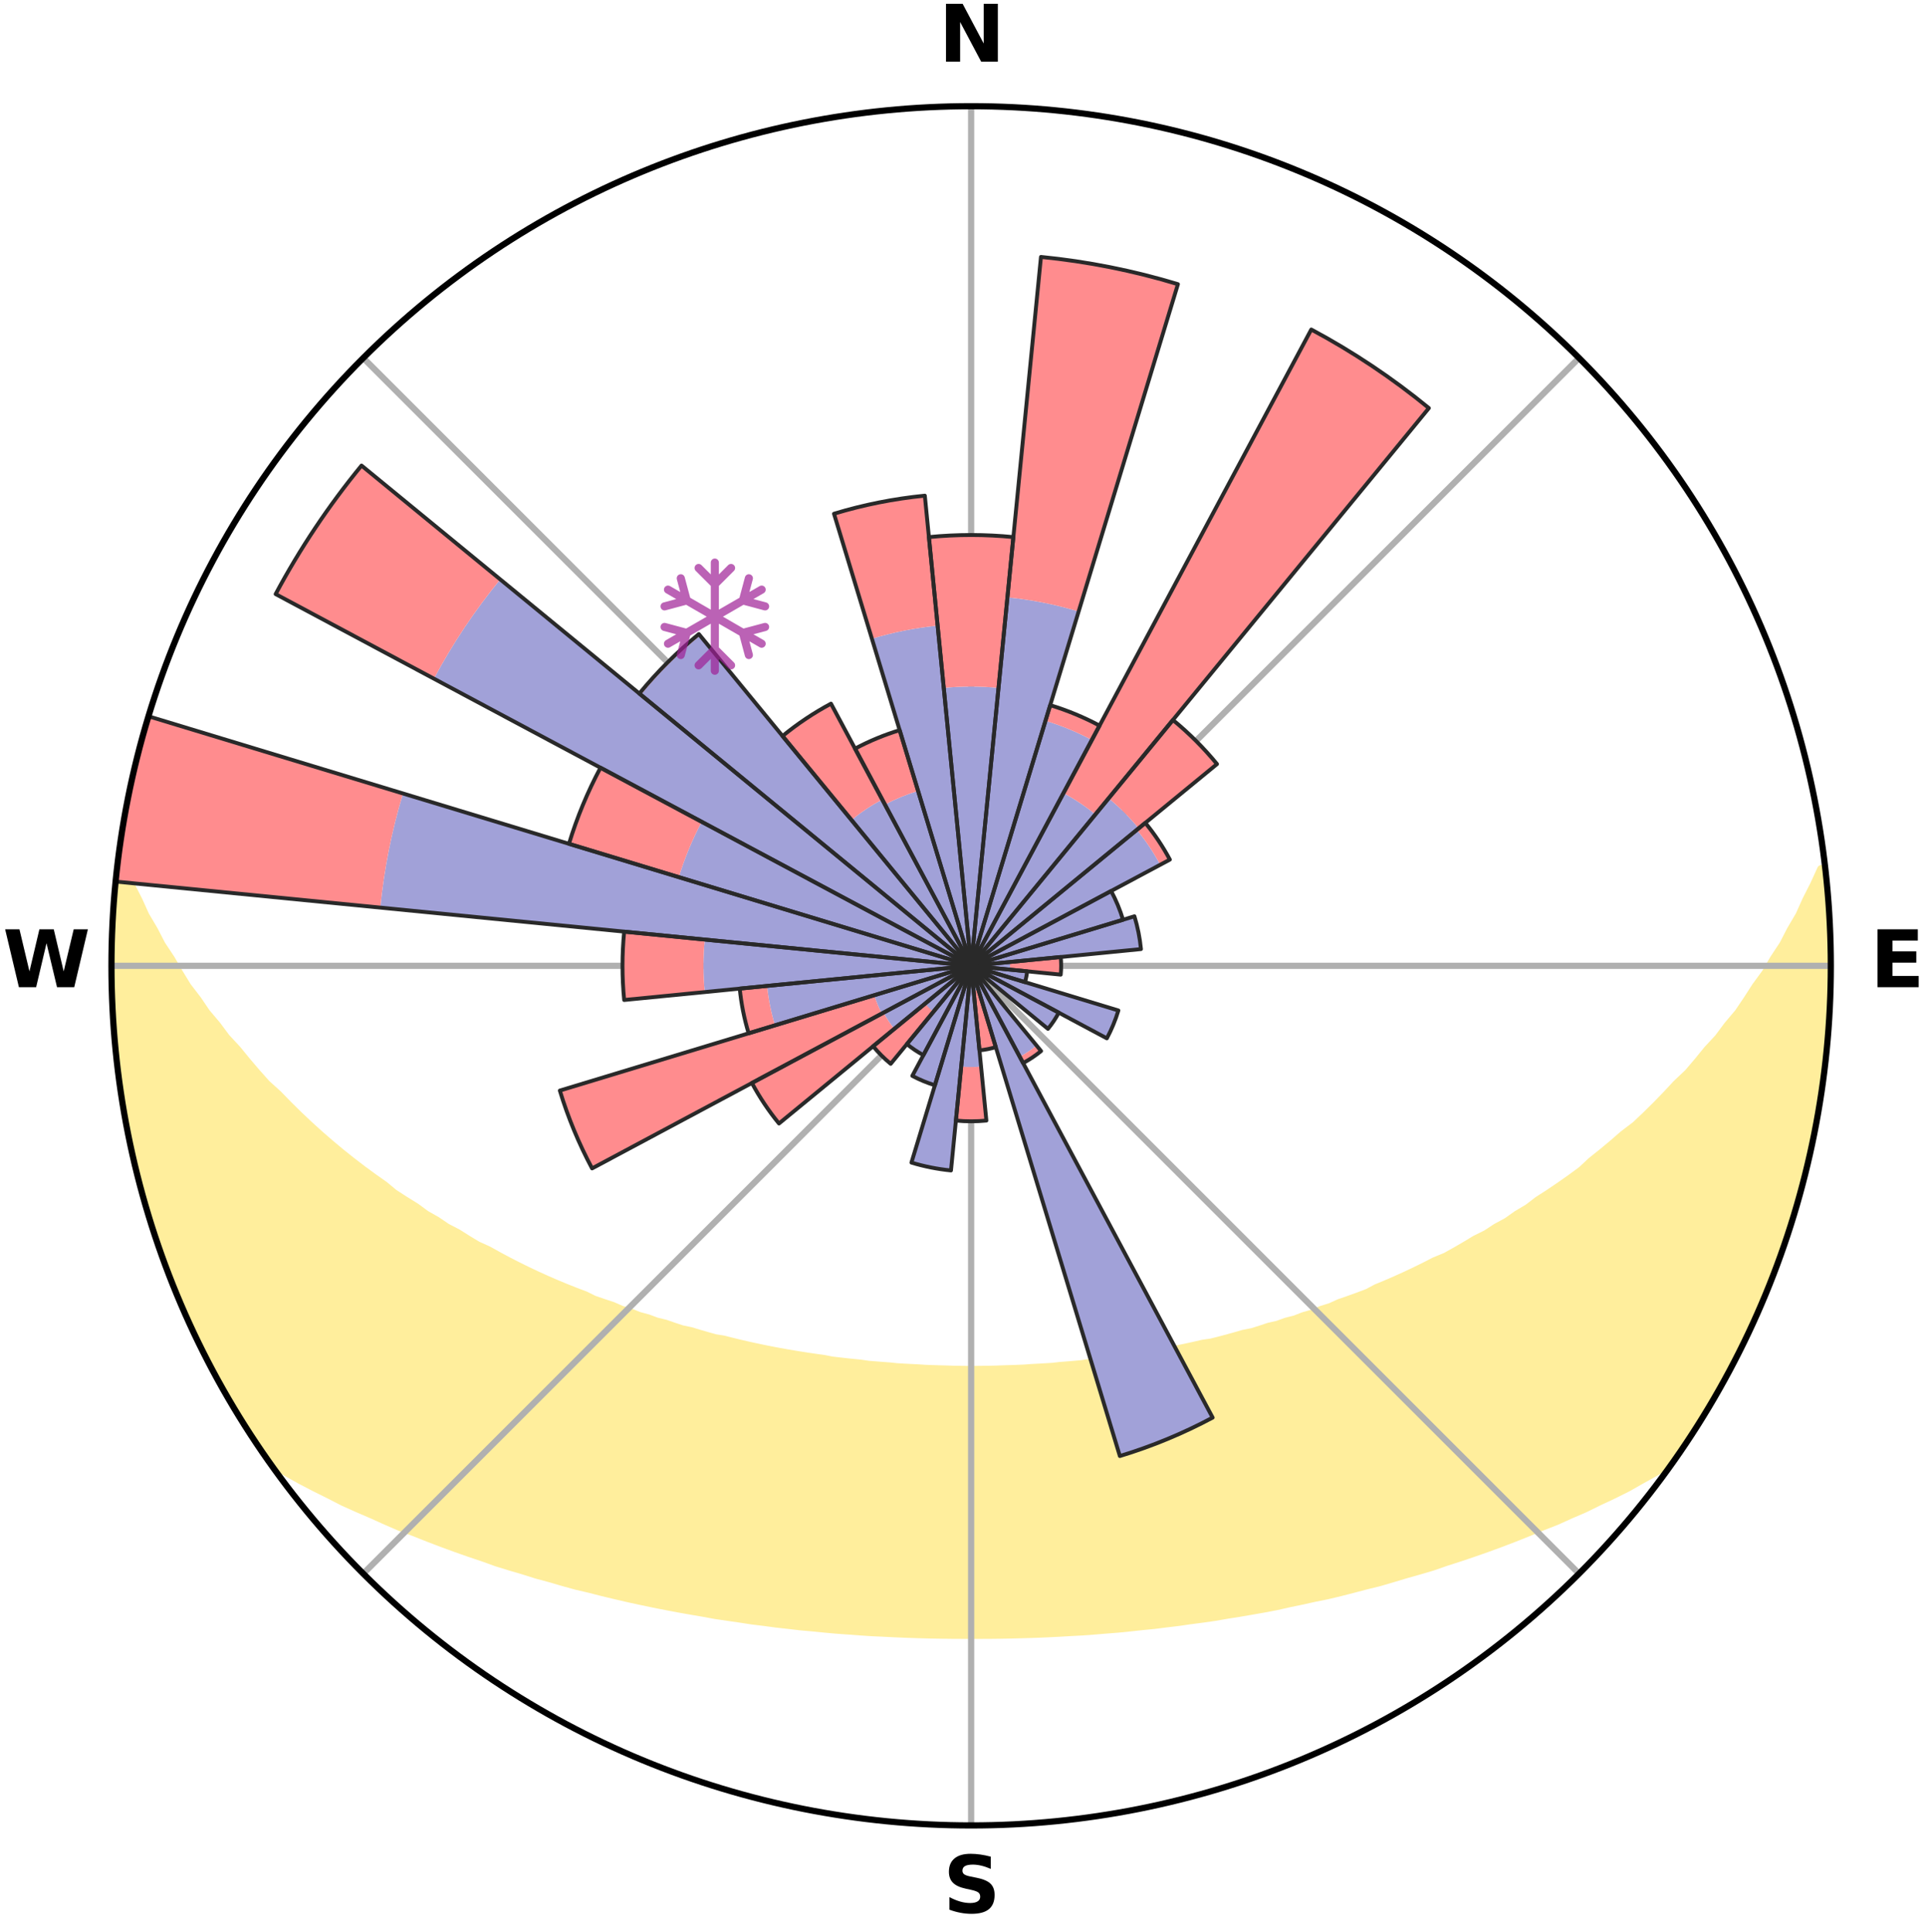 <?xml version="1.0" encoding="utf-8" standalone="no"?>
<!DOCTYPE svg PUBLIC "-//W3C//DTD SVG 1.1//EN"
  "http://www.w3.org/Graphics/SVG/1.1/DTD/svg11.dtd">
<svg xmlns:xlink="http://www.w3.org/1999/xlink" width="248.41pt" height="249.158pt" viewBox="0 0 248.41 249.158" xmlns="http://www.w3.org/2000/svg" version="1.1">
 <title>Ski Rose for Schwarzsee</title>
 <defs>
  <style type="text/css">*{stroke-linejoin: round; stroke-linecap: butt}</style>
 </defs>
 <g id="figure_1">
  <g id="patch_1">
   <path d="M 0 249.158 
L 248.41 249.158 
L 248.41 0 
L 0 0 
z
" style="fill: #ffffff"/>
  </g>
  <g id="axes_1">
   <g id="patch_2">
    <path d="M 236.135 124.579 
C 236.135 110.018 233.267 95.599 227.695 82.147 
C 222.122 68.695 213.955 56.471 203.659 46.175 
C 193.363 35.879 181.139 27.711 167.687 22.139 
C 154.235 16.567 139.815 13.699 125.255 13.699 
C 110.694 13.699 96.275 16.567 82.823 22.139 
C 69.371 27.711 57.147 35.879 46.851 46.175 
C 36.555 56.471 28.387 68.695 22.815 82.147 
C 17.243 95.599 14.375 110.018 14.375 124.579 
C 14.375 139.14 17.243 153.559 22.815 167.011 
C 28.387 180.463 36.555 192.687 46.851 202.983 
C 57.147 213.279 69.371 221.447 82.823 227.019 
C 96.275 232.591 110.694 235.459 125.255 235.459 
C 139.815 235.459 154.235 232.591 167.687 227.019 
C 181.139 221.447 193.363 213.279 203.659 202.983 
C 213.955 192.687 222.122 180.463 227.695 167.011 
C 233.267 153.559 236.135 139.14 236.135 124.579 
M 125.255 124.579 
C 125.255 124.579 125.255 124.579 125.255 124.579 
C 125.255 124.579 125.255 124.579 125.255 124.579 
C 125.255 124.579 125.255 124.579 125.255 124.579 
C 125.255 124.579 125.255 124.579 125.255 124.579 
C 125.255 124.579 125.255 124.579 125.255 124.579 
C 125.255 124.579 125.255 124.579 125.255 124.579 
C 125.255 124.579 125.255 124.579 125.255 124.579 
C 125.255 124.579 125.255 124.579 125.255 124.579 
C 125.255 124.579 125.255 124.579 125.255 124.579 
C 125.255 124.579 125.255 124.579 125.255 124.579 
C 125.255 124.579 125.255 124.579 125.255 124.579 
C 125.255 124.579 125.255 124.579 125.255 124.579 
C 125.255 124.579 125.255 124.579 125.255 124.579 
C 125.255 124.579 125.255 124.579 125.255 124.579 
C 125.255 124.579 125.255 124.579 125.255 124.579 
C 125.255 124.579 125.255 124.579 125.255 124.579 
z
" style="fill: #ffffff"/>
   </g>
   <g id="PolyCollection_1">
    <defs>
     <path id="mb9c9525765" d="M 235.421 -137.131 
L 234.881 -137.069 
L 233.956 -135.046 
L 232.947 -133.055 
L 232.075 -131.112 
L 230.949 -129.194 
L 229.983 -127.321 
L 228.77 -125.482 
L 227.728 -123.685 
L 226.443 -121.929 
L 225.336 -120.209 
L 224.199 -118.527 
L 222.825 -116.9 
L 221.634 -115.299 
L 220.21 -113.76 
L 218.971 -112.241 
L 217.711 -110.761 
L 216.224 -109.356 
L 214.925 -107.96 
L 213.607 -106.604 
L 212.274 -105.287 
L 210.925 -104.012 
L 209.365 -102.827 
L 207.991 -101.634 
L 206.607 -100.481 
L 205.213 -99.368 
L 204 -98.231 
L 202.589 -97.194 
L 201.171 -96.195 
L 199.748 -95.235 
L 198.322 -94.314 
L 197.071 -93.352 
L 195.639 -92.503 
L 194.379 -91.609 
L 192.945 -90.83 
L 191.68 -90.001 
L 190.248 -89.29 
L 188.981 -88.524 
L 187.713 -87.788 
L 186.445 -87.081 
L 185.028 -86.499 
L 183.766 -85.852 
L 182.506 -85.232 
L 181.249 -84.639 
L 179.996 -84.073 
L 178.747 -83.533 
L 177.504 -83.018 
L 176.392 -82.425 
L 175.157 -81.958 
L 173.93 -81.515 
L 172.71 -81.094 
L 171.609 -80.591 
L 170.402 -80.213 
L 169.308 -79.75 
L 168.116 -79.413 
L 167.03 -78.989 
L 165.855 -78.689 
L 164.779 -78.302 
L 163.621 -78.037 
L 162.556 -77.685 
L 161.496 -77.349 
L 160.365 -77.13 
L 159.317 -76.826 
L 158.274 -76.536 
L 157.236 -76.262 
L 156.203 -76.001 
L 155.118 -75.847 
L 154.099 -75.612 
L 153.085 -75.389 
L 152.077 -75.178 
L 151.075 -74.979 
L 150.079 -74.79 
L 149.088 -74.612 
L 148.102 -74.445 
L 147.123 -74.287 
L 146.148 -74.138 
L 145.207 -73.927 
L 144.241 -73.798 
L 143.28 -73.677 
L 142.324 -73.564 
L 141.373 -73.458 
L 140.427 -73.359 
L 139.5 -73.213 
L 138.561 -73.129 
L 137.625 -73.052 
L 136.694 -72.98 
L 135.774 -72.873 
L 134.849 -72.816 
L 133.926 -72.763 
L 133.006 -72.714 
L 132.092 -72.644 
L 131.176 -72.608 
L 130.262 -72.576 
L 129.35 -72.548 
L 128.439 -72.512 
L 127.529 -72.495 
L 126.619 -72.482 
L 125.71 -72.472 
L 124.8 -72.473 
L 123.891 -72.483 
L 122.981 -72.497 
L 122.071 -72.526 
L 121.16 -72.551 
L 120.248 -72.58 
L 119.334 -72.613 
L 118.422 -72.676 
L 117.505 -72.721 
L 116.585 -72.77 
L 115.663 -72.824 
L 114.745 -72.923 
L 113.818 -72.991 
L 112.887 -73.063 
L 111.952 -73.141 
L 111.028 -73.279 
L 110.087 -73.372 
L 109.141 -73.472 
L 108.19 -73.579 
L 107.235 -73.693 
L 106.3 -73.883 
L 105.337 -74.015 
L 104.369 -74.156 
L 103.395 -74.305 
L 102.416 -74.464 
L 101.431 -74.632 
L 100.441 -74.81 
L 99.445 -74.999 
L 98.444 -75.199 
L 97.437 -75.411 
L 96.424 -75.634 
L 95.406 -75.87 
L 94.383 -76.12 
L 93.354 -76.382 
L 92.253 -76.561 
L 91.211 -76.851 
L 90.163 -77.156 
L 89.112 -77.476 
L 87.974 -77.711 
L 86.91 -78.063 
L 85.842 -78.433 
L 84.679 -78.716 
L 83.601 -79.121 
L 82.42 -79.44 
L 81.332 -79.883 
L 80.136 -80.241 
L 79.041 -80.724 
L 77.831 -81.123 
L 76.612 -81.544 
L 75.508 -82.091 
L 74.278 -82.557 
L 73.042 -83.047 
L 71.8 -83.562 
L 70.553 -84.102 
L 69.302 -84.668 
L 68.046 -85.261 
L 66.787 -85.88 
L 65.526 -86.528 
L 64.264 -87.204 
L 63 -87.908 
L 61.578 -88.552 
L 60.312 -89.318 
L 59.048 -90.114 
L 57.619 -90.857 
L 56.358 -91.717 
L 54.928 -92.529 
L 53.675 -93.455 
L 52.249 -94.339 
L 50.825 -95.26 
L 49.589 -96.289 
L 48.175 -97.284 
L 46.767 -98.318 
L 45.367 -99.391 
L 43.975 -100.503 
L 42.593 -101.655 
L 41.222 -102.847 
L 39.863 -104.078 
L 38.518 -105.35 
L 37.187 -106.662 
L 35.874 -108.013 
L 34.373 -109.371 
L 33.095 -110.806 
L 31.837 -112.28 
L 30.601 -113.795 
L 29.18 -115.328 
L 27.992 -116.924 
L 26.621 -118.546 
L 25.486 -120.223 
L 24.172 -121.932 
L 23.099 -123.688 
L 22.058 -125.48 
L 20.846 -127.313 
L 19.88 -129.18 
L 18.753 -131.093 
L 17.878 -133.03 
L 16.862 -135.016 
L 16.111 -137.014 
L 15.135 -137.126 
L 15.135 -137.126 
L 14.982 -135.197 
L 14.747 -133.276 
L 14.593 -131.347 
L 14.605 -129.41 
L 14.47 -127.48 
L 14.412 -125.546 
L 14.523 -123.613 
L 14.417 -121.677 
L 14.523 -119.744 
L 14.66 -117.815 
L 14.722 -115.88 
L 14.922 -113.955 
L 15.152 -112.034 
L 15.412 -110.118 
L 15.603 -108.192 
L 15.925 -106.283 
L 16.275 -104.381 
L 16.655 -102.484 
L 17.065 -100.594 
L 17.589 -98.731 
L 17.973 -96.834 
L 18.475 -94.966 
L 19.007 -93.107 
L 19.569 -91.256 
L 20.161 -89.415 
L 20.784 -87.584 
L 21.437 -85.763 
L 22.12 -83.953 
L 22.835 -82.155 
L 23.581 -80.37 
L 24.358 -78.598 
L 25.239 -76.874 
L 26.083 -75.134 
L 26.96 -73.41 
L 27.821 -71.677 
L 28.78 -69.996 
L 29.727 -68.309 
L 30.726 -66.652 
L 31.751 -65.011 
L 32.801 -63.385 
L 33.881 -61.779 
L 35.139 -60.3 
L 36.942 -59.231 
L 38.767 -58.214 
L 40.612 -57.251 
L 42.464 -56.331 
L 44.263 -55.405 
L 46.125 -54.571 
L 47.982 -53.771 
L 49.782 -52.958 
L 51.58 -52.179 
L 53.429 -51.488 
L 55.218 -50.775 
L 57.001 -50.094 
L 58.779 -49.442 
L 60.551 -48.82 
L 62.315 -48.227 
L 64.029 -47.607 
L 65.779 -47.068 
L 67.52 -46.555 
L 69.218 -46.019 
L 70.943 -45.555 
L 72.624 -45.063 
L 74.302 -44.6 
L 76.001 -44.204 
L 77.66 -43.779 
L 79.315 -43.381 
L 80.96 -42.998 
L 82.601 -42.641 
L 84.231 -42.298 
L 85.856 -41.978 
L 87.471 -41.671 
L 89.082 -41.387 
L 90.682 -41.113 
L 92.262 -40.822 
L 93.851 -40.587 
L 95.431 -40.36 
L 96.995 -40.118 
L 98.564 -39.927 
L 100.117 -39.717 
L 101.673 -39.546 
L 103.217 -39.365 
L 104.763 -39.226 
L 106.299 -39.073 
L 107.83 -38.933 
L 109.361 -38.823 
L 110.885 -38.709 
L 112.406 -38.609 
L 113.927 -38.539 
L 115.443 -38.463 
L 116.957 -38.399 
L 118.468 -38.347 
L 119.978 -38.307 
L 121.487 -38.282 
L 122.995 -38.265 
L 124.502 -38.259 
L 126.008 -38.259 
L 127.515 -38.263 
L 129.023 -38.28 
L 130.531 -38.308 
L 132.041 -38.349 
L 133.553 -38.395 
L 135.067 -38.458 
L 136.583 -38.535 
L 138.101 -38.623 
L 139.626 -38.703 
L 141.15 -38.817 
L 142.678 -38.943 
L 144.213 -39.065 
L 145.748 -39.218 
L 147.287 -39.386 
L 148.839 -39.536 
L 150.388 -39.732 
L 151.949 -39.917 
L 153.507 -40.143 
L 155.083 -40.348 
L 156.663 -40.575 
L 158.237 -40.849 
L 159.833 -41.1 
L 161.433 -41.374 
L 163.045 -41.657 
L 164.66 -41.965 
L 166.263 -42.329 
L 167.896 -42.667 
L 169.532 -43.031 
L 171.203 -43.366 
L 172.859 -43.763 
L 174.518 -44.188 
L 176.189 -44.628 
L 177.897 -45.046 
L 179.578 -45.539 
L 181.27 -46.049 
L 183.003 -46.537 
L 184.745 -47.05 
L 186.452 -47.644 
L 188.209 -48.21 
L 189.974 -48.803 
L 191.746 -49.425 
L 193.524 -50.076 
L 195.309 -50.758 
L 197.098 -51.471 
L 198.892 -52.216 
L 200.747 -52.94 
L 202.547 -53.754 
L 204.404 -54.554 
L 206.205 -55.441 
L 208.067 -56.314 
L 209.918 -57.235 
L 211.7 -58.247 
L 213.529 -59.259 
L 215.328 -60.33 
L 216.627 -61.781 
L 217.716 -63.381 
L 218.749 -65.017 
L 219.784 -66.651 
L 220.773 -68.314 
L 221.715 -70.005 
L 222.676 -71.684 
L 223.589 -73.39 
L 224.449 -75.123 
L 225.232 -76.892 
L 226.13 -78.608 
L 226.93 -80.369 
L 227.631 -82.174 
L 228.385 -83.955 
L 229.091 -85.756 
L 229.751 -87.575 
L 230.331 -89.421 
L 230.989 -91.241 
L 231.502 -93.107 
L 232.088 -94.952 
L 232.56 -96.828 
L 233.07 -98.695 
L 233.444 -100.594 
L 233.879 -102.479 
L 234.132 -104.4 
L 234.518 -106.295 
L 234.863 -108.198 
L 235.169 -110.109 
L 235.421 -112.027 
L 235.472 -113.966 
L 235.664 -115.89 
L 235.818 -117.817 
L 235.928 -119.747 
L 236.01 -121.679 
L 236.057 -123.612 
L 236.068 -125.546 
L 236.039 -127.48 
L 235.983 -129.414 
L 235.893 -131.346 
L 235.77 -133.277 
L 235.608 -135.205 
L 235.421 -137.131 
z
" style="stroke: #ffee9c"/>
    </defs>
    <g clip-path="url(#p1a57b2fe09)">
     <use xlink:href="#mb9c9525765" x="0" y="249.158" style="fill: #ffee9c; stroke: #ffee9c"/>
    </g>
   </g>
   <g id="matplotlib.axis_1">
    <g id="xtick_1">
     <g id="line2d_1">
      <path d="M 125.255 124.579 
L 125.255 13.699 
" clip-path="url(#p1a57b2fe09)" style="fill: none; stroke: #b0b0b0; stroke-width: 0.8; stroke-linecap: square"/>
     </g>
     <g id="text_1">
      <!-- N -->
      <g transform="translate(121.07 7.958) scale(0.1 -0.1)">
       <defs>
        <path id="DejaVuSans-Bold-4e" d="M 588 4666 
L 1931 4666 
L 3628 1466 
L 3628 4666 
L 4769 4666 
L 4769 0 
L 3425 0 
L 1728 3200 
L 1728 0 
L 588 0 
L 588 4666 
z
" transform="scale(0.016)"/>
       </defs>
       <use xlink:href="#DejaVuSans-Bold-4e"/>
      </g>
     </g>
    </g>
    <g id="xtick_2">
     <g id="line2d_2">
      <path d="M 125.255 124.579 
L 203.659 46.175 
" clip-path="url(#p1a57b2fe09)" style="fill: none; stroke: #b0b0b0; stroke-width: 0.8; stroke-linecap: square"/>
     </g>
    </g>
    <g id="xtick_3">
     <g id="line2d_3">
      <path d="M 125.255 124.579 
L 236.135 124.579 
" clip-path="url(#p1a57b2fe09)" style="fill: none; stroke: #b0b0b0; stroke-width: 0.8; stroke-linecap: square"/>
     </g>
     <g id="text_2">
      <!-- E -->
      <g transform="translate(241.219 127.338) scale(0.1 -0.1)">
       <defs>
        <path id="DejaVuSans-Bold-45" d="M 588 4666 
L 3834 4666 
L 3834 3756 
L 1791 3756 
L 1791 2888 
L 3713 2888 
L 3713 1978 
L 1791 1978 
L 1791 909 
L 3903 909 
L 3903 0 
L 588 0 
L 588 4666 
z
" transform="scale(0.016)"/>
       </defs>
       <use xlink:href="#DejaVuSans-Bold-45"/>
      </g>
     </g>
    </g>
    <g id="xtick_4">
     <g id="line2d_4">
      <path d="M 125.255 124.579 
L 203.659 202.983 
" clip-path="url(#p1a57b2fe09)" style="fill: none; stroke: #b0b0b0; stroke-width: 0.8; stroke-linecap: square"/>
     </g>
    </g>
    <g id="xtick_5">
     <g id="line2d_5">
      <path d="M 125.255 124.579 
L 125.255 235.459 
" clip-path="url(#p1a57b2fe09)" style="fill: none; stroke: #b0b0b0; stroke-width: 0.8; stroke-linecap: square"/>
     </g>
     <g id="text_3">
      <!-- S -->
      <g transform="translate(121.654 246.718) scale(0.1 -0.1)">
       <defs>
        <path id="DejaVuSans-Bold-53" d="M 3834 4519 
L 3834 3531 
Q 3450 3703 3084 3790 
Q 2719 3878 2394 3878 
Q 1963 3878 1756 3759 
Q 1550 3641 1550 3391 
Q 1550 3203 1689 3098 
Q 1828 2994 2194 2919 
L 2706 2816 
Q 3484 2659 3812 2340 
Q 4141 2022 4141 1434 
Q 4141 663 3683 286 
Q 3225 -91 2284 -91 
Q 1841 -91 1394 -6 
Q 947 78 500 244 
L 500 1259 
Q 947 1022 1364 901 
Q 1781 781 2169 781 
Q 2563 781 2772 912 
Q 2981 1044 2981 1288 
Q 2981 1506 2839 1625 
Q 2697 1744 2272 1838 
L 1806 1941 
Q 1106 2091 782 2419 
Q 459 2747 459 3303 
Q 459 4000 909 4375 
Q 1359 4750 2203 4750 
Q 2588 4750 2994 4692 
Q 3400 4634 3834 4519 
z
" transform="scale(0.016)"/>
       </defs>
       <use xlink:href="#DejaVuSans-Bold-53"/>
      </g>
     </g>
    </g>
    <g id="xtick_6">
     <g id="line2d_6">
      <path d="M 125.255 124.579 
L 46.851 202.983 
" clip-path="url(#p1a57b2fe09)" style="fill: none; stroke: #b0b0b0; stroke-width: 0.8; stroke-linecap: square"/>
     </g>
    </g>
    <g id="xtick_7">
     <g id="line2d_7">
      <path d="M 125.255 124.579 
L 14.375 124.579 
" clip-path="url(#p1a57b2fe09)" style="fill: none; stroke: #b0b0b0; stroke-width: 0.8; stroke-linecap: square"/>
     </g>
     <g id="text_4">
      <!-- W -->
      <g transform="translate(0.36 127.338) scale(0.1 -0.1)">
       <defs>
        <path id="DejaVuSans-Bold-57" d="M 191 4666 
L 1344 4666 
L 2150 1275 
L 2950 4666 
L 4109 4666 
L 4909 1275 
L 5716 4666 
L 6859 4666 
L 5759 0 
L 4372 0 
L 3525 3547 
L 2688 0 
L 1300 0 
L 191 4666 
z
" transform="scale(0.016)"/>
       </defs>
       <use xlink:href="#DejaVuSans-Bold-57"/>
      </g>
     </g>
    </g>
    <g id="xtick_8">
     <g id="line2d_8">
      <path d="M 125.255 124.579 
L 46.851 46.175 
" clip-path="url(#p1a57b2fe09)" style="fill: none; stroke: #b0b0b0; stroke-width: 0.8; stroke-linecap: square"/>
     </g>
    </g>
   </g>
   <g id="matplotlib.axis_2"/>
   <g id="patch_3">
    <path d="M 125.255 124.579 
C 125.255 124.579 125.255 124.579 125.255 124.579 
C 125.255 124.579 125.255 124.579 125.255 124.579 
L 125.255 124.579 
C 125.255 124.579 125.255 124.579 125.255 124.579 
C 125.255 124.579 125.255 124.579 125.255 124.579 
z
" clip-path="url(#p1a57b2fe09)" style="fill: #d9d9d9"/>
   </g>
   <g id="patch_4">
    <path d="M 125.255 124.579 
C 125.255 124.579 125.255 124.579 125.255 124.579 
C 125.255 124.579 125.255 124.579 125.255 124.579 
L 125.255 124.579 
C 125.255 124.579 125.255 124.579 125.255 124.579 
C 125.255 124.579 125.255 124.579 125.255 124.579 
z
" clip-path="url(#p1a57b2fe09)" style="fill: #d9d9d9"/>
   </g>
   <g id="patch_5">
    <path d="M 125.255 124.579 
C 125.255 124.579 125.255 124.579 125.255 124.579 
C 125.255 124.579 125.255 124.579 125.255 124.579 
L 125.255 124.579 
C 125.255 124.579 125.255 124.579 125.255 124.579 
C 125.255 124.579 125.255 124.579 125.255 124.579 
z
" clip-path="url(#p1a57b2fe09)" style="fill: #d9d9d9"/>
   </g>
   <g id="patch_6">
    <path d="M 125.255 124.579 
C 125.255 124.579 125.255 124.579 125.255 124.579 
C 125.255 124.579 125.255 124.579 125.255 124.579 
L 125.255 124.579 
C 125.255 124.579 125.255 124.579 125.255 124.579 
C 125.255 124.579 125.255 124.579 125.255 124.579 
z
" clip-path="url(#p1a57b2fe09)" style="fill: #d9d9d9"/>
   </g>
   <g id="patch_7">
    <path d="M 125.255 124.579 
C 125.255 124.579 125.255 124.579 125.255 124.579 
C 125.255 124.579 125.255 124.579 125.255 124.579 
L 125.255 124.579 
C 125.255 124.579 125.255 124.579 125.255 124.579 
C 125.255 124.579 125.255 124.579 125.255 124.579 
z
" clip-path="url(#p1a57b2fe09)" style="fill: #d9d9d9"/>
   </g>
   <g id="patch_8">
    <path d="M 125.255 124.579 
C 125.255 124.579 125.255 124.579 125.255 124.579 
C 125.255 124.579 125.255 124.579 125.255 124.579 
L 125.255 124.579 
C 125.255 124.579 125.255 124.579 125.255 124.579 
C 125.255 124.579 125.255 124.579 125.255 124.579 
z
" clip-path="url(#p1a57b2fe09)" style="fill: #d9d9d9"/>
   </g>
   <g id="patch_9">
    <path d="M 125.255 124.579 
C 125.255 124.579 125.255 124.579 125.255 124.579 
C 125.255 124.579 125.255 124.579 125.255 124.579 
L 125.255 124.579 
C 125.255 124.579 125.255 124.579 125.255 124.579 
C 125.255 124.579 125.255 124.579 125.255 124.579 
z
" clip-path="url(#p1a57b2fe09)" style="fill: #d9d9d9"/>
   </g>
   <g id="patch_10">
    <path d="M 125.255 124.579 
C 125.255 124.579 125.255 124.579 125.255 124.579 
C 125.255 124.579 125.255 124.579 125.255 124.579 
L 125.255 124.579 
C 125.255 124.579 125.255 124.579 125.255 124.579 
C 125.255 124.579 125.255 124.579 125.255 124.579 
z
" clip-path="url(#p1a57b2fe09)" style="fill: #d9d9d9"/>
   </g>
   <g id="patch_11">
    <path d="M 125.255 124.579 
C 125.255 124.579 125.255 124.579 125.255 124.579 
C 125.255 124.579 125.255 124.579 125.255 124.579 
L 125.255 124.579 
C 125.255 124.579 125.255 124.579 125.255 124.579 
C 125.255 124.579 125.255 124.579 125.255 124.579 
z
" clip-path="url(#p1a57b2fe09)" style="fill: #d9d9d9"/>
   </g>
   <g id="patch_12">
    <path d="M 125.255 124.579 
C 125.255 124.579 125.255 124.579 125.255 124.579 
C 125.255 124.579 125.255 124.579 125.255 124.579 
L 125.255 124.579 
C 125.255 124.579 125.255 124.579 125.255 124.579 
C 125.255 124.579 125.255 124.579 125.255 124.579 
z
" clip-path="url(#p1a57b2fe09)" style="fill: #d9d9d9"/>
   </g>
   <g id="patch_13">
    <path d="M 125.255 124.579 
C 125.255 124.579 125.255 124.579 125.255 124.579 
C 125.255 124.579 125.255 124.579 125.255 124.579 
L 125.255 124.579 
C 125.255 124.579 125.255 124.579 125.255 124.579 
C 125.255 124.579 125.255 124.579 125.255 124.579 
z
" clip-path="url(#p1a57b2fe09)" style="fill: #d9d9d9"/>
   </g>
   <g id="patch_14">
    <path d="M 125.255 124.579 
C 125.255 124.579 125.255 124.579 125.255 124.579 
C 125.255 124.579 125.255 124.579 125.255 124.579 
L 125.255 124.579 
C 125.255 124.579 125.255 124.579 125.255 124.579 
C 125.255 124.579 125.255 124.579 125.255 124.579 
z
" clip-path="url(#p1a57b2fe09)" style="fill: #d9d9d9"/>
   </g>
   <g id="patch_15">
    <path d="M 125.255 124.579 
C 125.255 124.579 125.255 124.579 125.255 124.579 
C 125.255 124.579 125.255 124.579 125.255 124.579 
L 125.255 124.579 
C 125.255 124.579 125.255 124.579 125.255 124.579 
C 125.255 124.579 125.255 124.579 125.255 124.579 
z
" clip-path="url(#p1a57b2fe09)" style="fill: #d9d9d9"/>
   </g>
   <g id="patch_16">
    <path d="M 125.255 124.579 
C 125.255 124.579 125.255 124.579 125.255 124.579 
C 125.255 124.579 125.255 124.579 125.255 124.579 
L 125.255 124.579 
C 125.255 124.579 125.255 124.579 125.255 124.579 
C 125.255 124.579 125.255 124.579 125.255 124.579 
z
" clip-path="url(#p1a57b2fe09)" style="fill: #d9d9d9"/>
   </g>
   <g id="patch_17">
    <path d="M 125.255 124.579 
C 125.255 124.579 125.255 124.579 125.255 124.579 
C 125.255 124.579 125.255 124.579 125.255 124.579 
L 125.255 124.579 
C 125.255 124.579 125.255 124.579 125.255 124.579 
C 125.255 124.579 125.255 124.579 125.255 124.579 
z
" clip-path="url(#p1a57b2fe09)" style="fill: #d9d9d9"/>
   </g>
   <g id="patch_18">
    <path d="M 125.255 124.579 
C 125.255 124.579 125.255 124.579 125.255 124.579 
C 125.255 124.579 125.255 124.579 125.255 124.579 
L 125.255 124.579 
C 125.255 124.579 125.255 124.579 125.255 124.579 
C 125.255 124.579 125.255 124.579 125.255 124.579 
z
" clip-path="url(#p1a57b2fe09)" style="fill: #d9d9d9"/>
   </g>
   <g id="patch_19">
    <path d="M 125.255 124.579 
C 125.255 124.579 125.255 124.579 125.255 124.579 
C 125.255 124.579 125.255 124.579 125.255 124.579 
L 125.255 124.579 
C 125.255 124.579 125.255 124.579 125.255 124.579 
C 125.255 124.579 125.255 124.579 125.255 124.579 
z
" clip-path="url(#p1a57b2fe09)" style="fill: #d9d9d9"/>
   </g>
   <g id="patch_20">
    <path d="M 125.255 124.579 
C 125.255 124.579 125.255 124.579 125.255 124.579 
C 125.255 124.579 125.255 124.579 125.255 124.579 
L 125.255 124.579 
C 125.255 124.579 125.255 124.579 125.255 124.579 
C 125.255 124.579 125.255 124.579 125.255 124.579 
z
" clip-path="url(#p1a57b2fe09)" style="fill: #d9d9d9"/>
   </g>
   <g id="patch_21">
    <path d="M 125.255 124.579 
C 125.255 124.579 125.255 124.579 125.255 124.579 
C 125.255 124.579 125.255 124.579 125.255 124.579 
L 125.255 124.579 
C 125.255 124.579 125.255 124.579 125.255 124.579 
C 125.255 124.579 125.255 124.579 125.255 124.579 
z
" clip-path="url(#p1a57b2fe09)" style="fill: #d9d9d9"/>
   </g>
   <g id="patch_22">
    <path d="M 125.255 124.579 
C 125.255 124.579 125.255 124.579 125.255 124.579 
C 125.255 124.579 125.255 124.579 125.255 124.579 
L 125.255 124.579 
C 125.255 124.579 125.255 124.579 125.255 124.579 
C 125.255 124.579 125.255 124.579 125.255 124.579 
z
" clip-path="url(#p1a57b2fe09)" style="fill: #d9d9d9"/>
   </g>
   <g id="patch_23">
    <path d="M 125.255 124.579 
C 125.255 124.579 125.255 124.579 125.255 124.579 
C 125.255 124.579 125.255 124.579 125.255 124.579 
L 125.255 124.579 
C 125.255 124.579 125.255 124.579 125.255 124.579 
C 125.255 124.579 125.255 124.579 125.255 124.579 
z
" clip-path="url(#p1a57b2fe09)" style="fill: #d9d9d9"/>
   </g>
   <g id="patch_24">
    <path d="M 125.255 124.579 
C 125.255 124.579 125.255 124.579 125.255 124.579 
C 125.255 124.579 125.255 124.579 125.255 124.579 
L 125.255 124.579 
C 125.255 124.579 125.255 124.579 125.255 124.579 
C 125.255 124.579 125.255 124.579 125.255 124.579 
z
" clip-path="url(#p1a57b2fe09)" style="fill: #d9d9d9"/>
   </g>
   <g id="patch_25">
    <path d="M 125.255 124.579 
C 125.255 124.579 125.255 124.579 125.255 124.579 
C 125.255 124.579 125.255 124.579 125.255 124.579 
L 125.255 124.579 
C 125.255 124.579 125.255 124.579 125.255 124.579 
C 125.255 124.579 125.255 124.579 125.255 124.579 
z
" clip-path="url(#p1a57b2fe09)" style="fill: #d9d9d9"/>
   </g>
   <g id="patch_26">
    <path d="M 125.255 124.579 
C 125.255 124.579 125.255 124.579 125.255 124.579 
C 125.255 124.579 125.255 124.579 125.255 124.579 
L 125.255 124.579 
C 125.255 124.579 125.255 124.579 125.255 124.579 
C 125.255 124.579 125.255 124.579 125.255 124.579 
z
" clip-path="url(#p1a57b2fe09)" style="fill: #d9d9d9"/>
   </g>
   <g id="patch_27">
    <path d="M 125.255 124.579 
C 125.255 124.579 125.255 124.579 125.255 124.579 
C 125.255 124.579 125.255 124.579 125.255 124.579 
L 125.255 124.579 
C 125.255 124.579 125.255 124.579 125.255 124.579 
C 125.255 124.579 125.255 124.579 125.255 124.579 
z
" clip-path="url(#p1a57b2fe09)" style="fill: #d9d9d9"/>
   </g>
   <g id="patch_28">
    <path d="M 125.255 124.579 
C 125.255 124.579 125.255 124.579 125.255 124.579 
C 125.255 124.579 125.255 124.579 125.255 124.579 
L 125.255 124.579 
C 125.255 124.579 125.255 124.579 125.255 124.579 
C 125.255 124.579 125.255 124.579 125.255 124.579 
z
" clip-path="url(#p1a57b2fe09)" style="fill: #d9d9d9"/>
   </g>
   <g id="patch_29">
    <path d="M 125.255 124.579 
C 125.255 124.579 125.255 124.579 125.255 124.579 
C 125.255 124.579 125.255 124.579 125.255 124.579 
L 125.255 124.579 
C 125.255 124.579 125.255 124.579 125.255 124.579 
C 125.255 124.579 125.255 124.579 125.255 124.579 
z
" clip-path="url(#p1a57b2fe09)" style="fill: #d9d9d9"/>
   </g>
   <g id="patch_30">
    <path d="M 125.255 124.579 
C 125.255 124.579 125.255 124.579 125.255 124.579 
C 125.255 124.579 125.255 124.579 125.255 124.579 
L 125.255 124.579 
C 125.255 124.579 125.255 124.579 125.255 124.579 
C 125.255 124.579 125.255 124.579 125.255 124.579 
z
" clip-path="url(#p1a57b2fe09)" style="fill: #d9d9d9"/>
   </g>
   <g id="patch_31">
    <path d="M 125.255 124.579 
C 125.255 124.579 125.255 124.579 125.255 124.579 
C 125.255 124.579 125.255 124.579 125.255 124.579 
L 125.255 124.579 
C 125.255 124.579 125.255 124.579 125.255 124.579 
C 125.255 124.579 125.255 124.579 125.255 124.579 
z
" clip-path="url(#p1a57b2fe09)" style="fill: #d9d9d9"/>
   </g>
   <g id="patch_32">
    <path d="M 125.255 124.579 
C 125.255 124.579 125.255 124.579 125.255 124.579 
C 125.255 124.579 125.255 124.579 125.255 124.579 
L 125.255 124.579 
C 125.255 124.579 125.255 124.579 125.255 124.579 
C 125.255 124.579 125.255 124.579 125.255 124.579 
z
" clip-path="url(#p1a57b2fe09)" style="fill: #d9d9d9"/>
   </g>
   <g id="patch_33">
    <path d="M 125.255 124.579 
C 125.255 124.579 125.255 124.579 125.255 124.579 
C 125.255 124.579 125.255 124.579 125.255 124.579 
L 125.255 124.579 
C 125.255 124.579 125.255 124.579 125.255 124.579 
C 125.255 124.579 125.255 124.579 125.255 124.579 
z
" clip-path="url(#p1a57b2fe09)" style="fill: #d9d9d9"/>
   </g>
   <g id="patch_34">
    <path d="M 125.255 124.579 
C 125.255 124.579 125.255 124.579 125.255 124.579 
C 125.255 124.579 125.255 124.579 125.255 124.579 
L 125.255 124.579 
C 125.255 124.579 125.255 124.579 125.255 124.579 
C 125.255 124.579 125.255 124.579 125.255 124.579 
z
" clip-path="url(#p1a57b2fe09)" style="fill: #d9d9d9"/>
   </g>
   <g id="patch_35">
    <path d="M 125.255 124.579 
C 125.255 124.579 125.255 124.579 125.255 124.579 
C 125.255 124.579 125.255 124.579 125.255 124.579 
L 128.785 88.732 
C 127.612 88.617 126.434 88.559 125.255 88.559 
C 124.076 88.559 122.898 88.617 121.724 88.732 
z
" clip-path="url(#p1a57b2fe09)" style="fill: #a1a1d8"/>
   </g>
   <g id="patch_36">
    <path d="M 125.255 124.579 
C 125.255 124.579 125.255 124.579 125.255 124.579 
C 125.255 124.579 125.255 124.579 125.255 124.579 
L 139.119 78.875 
C 137.623 78.421 136.106 78.041 134.573 77.736 
C 133.039 77.431 131.492 77.201 129.936 77.048 
z
" clip-path="url(#p1a57b2fe09)" style="fill: #a1a1d8"/>
   </g>
   <g id="patch_37">
    <path d="M 125.255 124.579 
C 125.255 124.579 125.255 124.579 125.255 124.579 
C 125.255 124.579 125.255 124.579 125.255 124.579 
L 140.826 95.448 
C 139.872 94.939 138.894 94.476 137.895 94.062 
C 136.896 93.649 135.878 93.284 134.843 92.97 
z
" clip-path="url(#p1a57b2fe09)" style="fill: #a1a1d8"/>
   </g>
   <g id="patch_38">
    <path d="M 125.255 124.579 
C 125.255 124.579 125.255 124.579 125.255 124.579 
C 125.255 124.579 125.255 124.579 125.255 124.579 
L 141.281 105.051 
C 140.642 104.526 139.978 104.033 139.29 103.574 
C 138.603 103.115 137.893 102.689 137.164 102.299 
z
" clip-path="url(#p1a57b2fe09)" style="fill: #a1a1d8"/>
   </g>
   <g id="patch_39">
    <path d="M 125.255 124.579 
C 125.255 124.579 125.255 124.579 125.255 124.579 
C 125.255 124.579 125.255 124.579 125.255 124.579 
L 146.864 106.845 
C 146.283 106.138 145.668 105.46 145.021 104.813 
C 144.374 104.166 143.696 103.551 142.989 102.97 
z
" clip-path="url(#p1a57b2fe09)" style="fill: #a1a1d8"/>
   </g>
   <g id="patch_40">
    <path d="M 125.255 124.579 
C 125.255 124.579 125.255 124.579 125.255 124.579 
C 125.255 124.579 125.255 124.579 125.255 124.579 
L 149.641 111.544 
C 149.214 110.746 148.749 109.969 148.246 109.217 
C 147.743 108.464 147.204 107.737 146.629 107.037 
z
" clip-path="url(#p1a57b2fe09)" style="fill: #a1a1d8"/>
   </g>
   <g id="patch_41">
    <path d="M 125.255 124.579 
C 125.255 124.579 125.255 124.579 125.255 124.579 
C 125.255 124.579 125.255 124.579 125.255 124.579 
L 144.846 118.636 
C 144.652 117.995 144.426 117.363 144.17 116.744 
C 143.913 116.125 143.626 115.519 143.311 114.928 
z
" clip-path="url(#p1a57b2fe09)" style="fill: #a1a1d8"/>
   </g>
   <g id="patch_42">
    <path d="M 125.255 124.579 
C 125.255 124.579 125.255 124.579 125.255 124.579 
C 125.255 124.579 125.255 124.579 125.255 124.579 
L 147.159 122.422 
C 147.088 121.705 146.983 120.992 146.842 120.285 
C 146.701 119.579 146.526 118.879 146.317 118.19 
z
" clip-path="url(#p1a57b2fe09)" style="fill: #a1a1d8"/>
   </g>
   <g id="patch_43">
    <path d="M 125.255 124.579 
C 125.255 124.579 125.255 124.579 125.255 124.579 
C 125.255 124.579 125.255 124.579 125.255 124.579 
L 130.258 125.072 
C 130.274 124.908 130.282 124.744 130.282 124.579 
C 130.282 124.415 130.274 124.25 130.258 124.086 
z
" clip-path="url(#p1a57b2fe09)" style="fill: #a1a1d8"/>
   </g>
   <g id="patch_44">
    <path d="M 125.255 124.579 
C 125.255 124.579 125.255 124.579 125.255 124.579 
C 125.255 124.579 125.255 124.579 125.255 124.579 
L 132.199 126.686 
C 132.268 126.458 132.326 126.228 132.372 125.995 
C 132.418 125.762 132.453 125.527 132.476 125.29 
z
" clip-path="url(#p1a57b2fe09)" style="fill: #a1a1d8"/>
   </g>
   <g id="patch_45">
    <path d="M 125.255 124.579 
C 125.255 124.579 125.255 124.579 125.255 124.579 
C 125.255 124.579 125.255 124.579 125.255 124.579 
L 142.758 133.935 
C 143.064 133.362 143.342 132.774 143.59 132.174 
C 143.839 131.574 144.058 130.962 144.247 130.34 
z
" clip-path="url(#p1a57b2fe09)" style="fill: #a1a1d8"/>
   </g>
   <g id="patch_46">
    <path d="M 125.255 124.579 
C 125.255 124.579 125.255 124.579 125.255 124.579 
C 125.255 124.579 125.255 124.579 125.255 124.579 
L 135.163 132.71 
C 135.429 132.386 135.679 132.049 135.912 131.7 
C 136.145 131.351 136.361 130.991 136.559 130.621 
z
" clip-path="url(#p1a57b2fe09)" style="fill: #a1a1d8"/>
   </g>
   <g id="patch_47">
    <path d="M 125.255 124.579 
C 125.255 124.579 125.255 124.579 125.255 124.579 
C 125.255 124.579 125.255 124.579 125.255 124.579 
L 125.255 124.579 
C 125.255 124.579 125.255 124.579 125.255 124.579 
C 125.255 124.579 125.255 124.579 125.255 124.579 
z
" clip-path="url(#p1a57b2fe09)" style="fill: #a1a1d8"/>
   </g>
   <g id="patch_48">
    <path d="M 125.255 124.579 
C 125.255 124.579 125.255 124.579 125.255 124.579 
C 125.255 124.579 125.255 124.579 125.255 124.579 
L 131.525 136.31 
C 131.909 136.105 132.283 135.881 132.645 135.639 
C 133.007 135.397 133.357 135.137 133.693 134.861 
z
" clip-path="url(#p1a57b2fe09)" style="fill: #a1a1d8"/>
   </g>
   <g id="patch_49">
    <path d="M 125.255 124.579 
C 125.255 124.579 125.255 124.579 125.255 124.579 
C 125.255 124.579 125.255 124.579 125.255 124.579 
L 144.436 187.812 
C 146.506 187.184 148.544 186.455 150.542 185.627 
C 152.54 184.8 154.496 183.874 156.404 182.855 
z
" clip-path="url(#p1a57b2fe09)" style="fill: #a1a1d8"/>
   </g>
   <g id="patch_50">
    <path d="M 125.255 124.579 
C 125.255 124.579 125.255 124.579 125.255 124.579 
C 125.255 124.579 125.255 124.579 125.255 124.579 
L 125.573 127.809 
C 125.679 127.798 125.784 127.783 125.888 127.762 
C 125.992 127.741 126.095 127.715 126.197 127.685 
z
" clip-path="url(#p1a57b2fe09)" style="fill: #a1a1d8"/>
   </g>
   <g id="patch_51">
    <path d="M 125.255 124.579 
C 125.255 124.579 125.255 124.579 125.255 124.579 
C 125.255 124.579 125.255 124.579 125.255 124.579 
L 123.975 137.578 
C 124.4 137.62 124.827 137.641 125.255 137.641 
C 125.682 137.641 126.11 137.62 126.535 137.578 
z
" clip-path="url(#p1a57b2fe09)" style="fill: #a1a1d8"/>
   </g>
   <g id="patch_52">
    <path d="M 125.255 124.579 
C 125.255 124.579 125.255 124.579 125.255 124.579 
C 125.255 124.579 125.255 124.579 125.255 124.579 
L 117.555 149.961 
C 118.386 150.213 119.229 150.424 120.08 150.593 
C 120.932 150.762 121.791 150.89 122.655 150.975 
z
" clip-path="url(#p1a57b2fe09)" style="fill: #a1a1d8"/>
   </g>
   <g id="patch_53">
    <path d="M 125.255 124.579 
C 125.255 124.579 125.255 124.579 125.255 124.579 
C 125.255 124.579 125.255 124.579 125.255 124.579 
L 117.667 138.774 
C 118.132 139.023 118.609 139.248 119.095 139.45 
C 119.582 139.651 120.078 139.829 120.582 139.982 
z
" clip-path="url(#p1a57b2fe09)" style="fill: #a1a1d8"/>
   </g>
   <g id="patch_54">
    <path d="M 125.255 124.579 
C 125.255 124.579 125.255 124.579 125.255 124.579 
C 125.255 124.579 125.255 124.579 125.255 124.579 
L 116.969 134.676 
C 117.299 134.947 117.643 135.202 117.998 135.439 
C 118.354 135.677 118.721 135.897 119.098 136.098 
z
" clip-path="url(#p1a57b2fe09)" style="fill: #a1a1d8"/>
   </g>
   <g id="patch_55">
    <path d="M 125.255 124.579 
C 125.255 124.579 125.255 124.579 125.255 124.579 
C 125.255 124.579 125.255 124.579 125.255 124.579 
L 119.318 129.451 
C 119.478 129.645 119.647 129.832 119.825 130.009 
C 120.002 130.187 120.189 130.356 120.383 130.515 
z
" clip-path="url(#p1a57b2fe09)" style="fill: #a1a1d8"/>
   </g>
   <g id="patch_56">
    <path d="M 125.255 124.579 
C 125.255 124.579 125.255 124.579 125.255 124.579 
C 125.255 124.579 125.255 124.579 125.255 124.579 
L 113.951 130.621 
C 114.149 130.991 114.364 131.351 114.597 131.7 
C 114.831 132.049 115.081 132.386 115.347 132.71 
z
" clip-path="url(#p1a57b2fe09)" style="fill: #a1a1d8"/>
   </g>
   <g id="patch_57">
    <path d="M 125.255 124.579 
C 125.255 124.579 125.255 124.579 125.255 124.579 
C 125.255 124.579 125.255 124.579 125.255 124.579 
L 112.756 128.371 
C 112.88 128.78 113.024 129.183 113.187 129.578 
C 113.351 129.973 113.534 130.359 113.735 130.736 
z
" clip-path="url(#p1a57b2fe09)" style="fill: #a1a1d8"/>
   </g>
   <g id="patch_58">
    <path d="M 125.255 124.579 
C 125.255 124.579 125.255 124.579 125.255 124.579 
C 125.255 124.579 125.255 124.579 125.255 124.579 
L 98.938 127.171 
C 99.023 128.032 99.15 128.889 99.319 129.738 
C 99.488 130.587 99.698 131.427 99.949 132.255 
z
" clip-path="url(#p1a57b2fe09)" style="fill: #a1a1d8"/>
   </g>
   <g id="patch_59">
    <path d="M 125.255 124.579 
C 125.255 124.579 125.255 124.579 125.255 124.579 
C 125.255 124.579 125.255 124.579 125.255 124.579 
L 90.893 121.195 
C 90.783 122.319 90.727 123.449 90.727 124.579 
C 90.727 125.709 90.783 126.839 90.893 127.963 
z
" clip-path="url(#p1a57b2fe09)" style="fill: #a1a1d8"/>
   </g>
   <g id="patch_60">
    <path d="M 125.255 124.579 
C 125.255 124.579 125.255 124.579 125.255 124.579 
C 125.255 124.579 125.255 124.579 125.255 124.579 
L 51.976 102.35 
C 51.249 104.749 50.639 107.182 50.15 109.64 
C 49.661 112.098 49.293 114.579 49.048 117.073 
z
" clip-path="url(#p1a57b2fe09)" style="fill: #a1a1d8"/>
   </g>
   <g id="patch_61">
    <path d="M 125.255 124.579 
C 125.255 124.579 125.255 124.579 125.255 124.579 
C 125.255 124.579 125.255 124.579 125.255 124.579 
L 90.507 106.006 
C 89.9 107.144 89.348 108.31 88.854 109.501 
C 88.361 110.693 87.926 111.908 87.552 113.142 
z
" clip-path="url(#p1a57b2fe09)" style="fill: #a1a1d8"/>
   </g>
   <g id="patch_62">
    <path d="M 125.255 124.579 
C 125.255 124.579 125.255 124.579 125.255 124.579 
C 125.255 124.579 125.255 124.579 125.255 124.579 
L 64.518 74.734 
C 62.887 76.722 61.354 78.789 59.925 80.927 
C 58.496 83.065 57.173 85.273 55.961 87.541 
z
" clip-path="url(#p1a57b2fe09)" style="fill: #a1a1d8"/>
   </g>
   <g id="patch_63">
    <path d="M 125.255 124.579 
C 125.255 124.579 125.255 124.579 125.255 124.579 
C 125.255 124.579 125.255 124.579 125.255 124.579 
L 90.293 81.977 
C 88.898 83.122 87.561 84.334 86.285 85.609 
C 85.01 86.885 83.798 88.222 82.653 89.617 
z
" clip-path="url(#p1a57b2fe09)" style="fill: #a1a1d8"/>
   </g>
   <g id="patch_64">
    <path d="M 125.255 124.579 
C 125.255 124.579 125.255 124.579 125.255 124.579 
C 125.255 124.579 125.255 124.579 125.255 124.579 
L 113.787 103.123 
C 113.084 103.499 112.401 103.908 111.739 104.351 
C 111.077 104.793 110.437 105.268 109.821 105.773 
z
" clip-path="url(#p1a57b2fe09)" style="fill: #a1a1d8"/>
   </g>
   <g id="patch_65">
    <path d="M 125.255 124.579 
C 125.255 124.579 125.255 124.579 125.255 124.579 
C 125.255 124.579 125.255 124.579 125.255 124.579 
L 118.41 102.014 
C 117.671 102.238 116.944 102.498 116.231 102.793 
C 115.518 103.089 114.82 103.419 114.139 103.783 
z
" clip-path="url(#p1a57b2fe09)" style="fill: #a1a1d8"/>
   </g>
   <g id="patch_66">
    <path d="M 125.255 124.579 
C 125.255 124.579 125.255 124.579 125.255 124.579 
C 125.255 124.579 125.255 124.579 125.255 124.579 
L 120.933 80.699 
C 119.497 80.841 118.068 81.053 116.653 81.334 
C 115.237 81.616 113.837 81.967 112.456 82.386 
z
" clip-path="url(#p1a57b2fe09)" style="fill: #a1a1d8"/>
   </g>
   <g id="patch_67">
    <path d="M 121.724 88.732 
C 122.898 88.617 124.076 88.559 125.255 88.559 
C 126.434 88.559 127.612 88.617 128.785 88.732 
L 130.701 69.279 
C 128.891 69.1 127.074 69.011 125.255 69.011 
C 123.436 69.011 121.618 69.1 119.808 69.279 
z
" clip-path="url(#p1a57b2fe09)" style="fill: #ff8c8e"/>
   </g>
   <g id="patch_68">
    <path d="M 129.936 77.048 
C 131.492 77.201 133.039 77.431 134.573 77.736 
C 136.106 78.041 137.623 78.421 139.119 78.875 
L 151.926 36.655 
C 149.048 35.782 146.129 35.051 143.18 34.464 
C 140.23 33.878 137.254 33.436 134.261 33.141 
z
" clip-path="url(#p1a57b2fe09)" style="fill: #ff8c8e"/>
   </g>
   <g id="patch_69">
    <path d="M 134.843 92.97 
C 135.878 93.284 136.896 93.649 137.895 94.062 
C 138.894 94.476 139.872 94.939 140.826 95.448 
L 141.816 93.595 
C 140.802 93.053 139.762 92.561 138.699 92.121 
C 137.637 91.681 136.554 91.293 135.453 90.96 
z
" clip-path="url(#p1a57b2fe09)" style="fill: #ff8c8e"/>
   </g>
   <g id="patch_70">
    <path d="M 137.164 102.299 
C 137.893 102.689 138.603 103.115 139.29 103.574 
C 139.978 104.033 140.642 104.526 141.281 105.051 
L 184.294 52.639 
C 181.94 50.707 179.492 48.891 176.959 47.199 
C 174.426 45.506 171.812 43.939 169.125 42.503 
z
" clip-path="url(#p1a57b2fe09)" style="fill: #ff8c8e"/>
   </g>
   <g id="patch_71">
    <path d="M 142.989 102.97 
C 143.696 103.551 144.374 104.166 145.021 104.813 
C 145.668 105.46 146.283 106.138 146.864 106.845 
L 156.966 98.554 
C 156.115 97.516 155.212 96.521 154.263 95.571 
C 153.313 94.622 152.318 93.719 151.28 92.868 
z
" clip-path="url(#p1a57b2fe09)" style="fill: #ff8c8e"/>
   </g>
   <g id="patch_72">
    <path d="M 146.629 107.037 
C 147.204 107.737 147.743 108.464 148.246 109.217 
C 148.749 109.969 149.214 110.746 149.641 111.544 
L 150.886 110.879 
C 150.437 110.04 149.948 109.224 149.419 108.433 
C 148.891 107.642 148.324 106.877 147.72 106.142 
z
" clip-path="url(#p1a57b2fe09)" style="fill: #ff8c8e"/>
   </g>
   <g id="patch_73">
    <path d="M 143.311 114.928 
C 143.626 115.519 143.913 116.125 144.17 116.744 
C 144.426 117.363 144.652 117.995 144.846 118.636 
L 144.846 118.636 
C 144.652 117.995 144.426 117.363 144.17 116.744 
C 143.913 116.125 143.626 115.519 143.311 114.928 
z
" clip-path="url(#p1a57b2fe09)" style="fill: #ff8c8e"/>
   </g>
   <g id="patch_74">
    <path d="M 146.317 118.19 
C 146.526 118.879 146.701 119.579 146.842 120.285 
C 146.983 120.992 147.088 121.705 147.159 122.422 
L 147.159 122.422 
C 147.088 121.705 146.983 120.992 146.842 120.285 
C 146.701 119.579 146.526 118.879 146.317 118.19 
z
" clip-path="url(#p1a57b2fe09)" style="fill: #ff8c8e"/>
   </g>
   <g id="patch_75">
    <path d="M 130.258 124.086 
C 130.274 124.25 130.282 124.415 130.282 124.579 
C 130.282 124.744 130.274 124.908 130.258 125.072 
L 136.809 125.717 
C 136.847 125.339 136.865 124.959 136.865 124.579 
C 136.865 124.199 136.847 123.819 136.809 123.441 
z
" clip-path="url(#p1a57b2fe09)" style="fill: #ff8c8e"/>
   </g>
   <g id="patch_76">
    <path d="M 132.476 125.29 
C 132.453 125.527 132.418 125.762 132.372 125.995 
C 132.326 126.228 132.268 126.458 132.199 126.686 
L 132.199 126.686 
C 132.268 126.458 132.326 126.228 132.372 125.995 
C 132.418 125.762 132.453 125.527 132.476 125.29 
z
" clip-path="url(#p1a57b2fe09)" style="fill: #ff8c8e"/>
   </g>
   <g id="patch_77">
    <path d="M 144.247 130.34 
C 144.058 130.962 143.839 131.574 143.59 132.174 
C 143.342 132.774 143.064 133.362 142.758 133.935 
L 142.758 133.935 
C 143.064 133.362 143.342 132.774 143.59 132.174 
C 143.839 131.574 144.058 130.962 144.247 130.34 
z
" clip-path="url(#p1a57b2fe09)" style="fill: #ff8c8e"/>
   </g>
   <g id="patch_78">
    <path d="M 136.559 130.621 
C 136.361 130.991 136.145 131.351 135.912 131.7 
C 135.679 132.049 135.429 132.386 135.163 132.71 
L 135.163 132.71 
C 135.429 132.386 135.679 132.049 135.912 131.7 
C 136.145 131.351 136.361 130.991 136.559 130.621 
z
" clip-path="url(#p1a57b2fe09)" style="fill: #ff8c8e"/>
   </g>
   <g id="patch_79">
    <path d="M 125.255 124.579 
C 125.255 124.579 125.255 124.579 125.255 124.579 
C 125.255 124.579 125.255 124.579 125.255 124.579 
L 125.255 124.579 
C 125.255 124.579 125.255 124.579 125.255 124.579 
C 125.255 124.579 125.255 124.579 125.255 124.579 
z
" clip-path="url(#p1a57b2fe09)" style="fill: #ff8c8e"/>
   </g>
   <g id="patch_80">
    <path d="M 133.693 134.861 
C 133.357 135.137 133.007 135.397 132.645 135.639 
C 132.283 135.881 131.909 136.105 131.525 136.31 
L 131.958 137.12 
C 132.368 136.9 132.768 136.661 133.155 136.402 
C 133.542 136.144 133.916 135.866 134.276 135.571 
z
" clip-path="url(#p1a57b2fe09)" style="fill: #ff8c8e"/>
   </g>
   <g id="patch_81">
    <path d="M 156.404 182.855 
C 154.496 183.874 152.54 184.8 150.542 185.627 
C 148.544 186.455 146.506 187.184 144.436 187.812 
L 144.436 187.812 
C 146.506 187.184 148.544 186.455 150.542 185.627 
C 152.54 184.8 154.496 183.874 156.404 182.855 
z
" clip-path="url(#p1a57b2fe09)" style="fill: #ff8c8e"/>
   </g>
   <g id="patch_82">
    <path d="M 126.197 127.685 
C 126.095 127.715 125.992 127.741 125.888 127.762 
C 125.784 127.783 125.679 127.798 125.573 127.809 
L 126.329 135.483 
C 126.686 135.448 127.041 135.396 127.392 135.326 
C 127.744 135.256 128.092 135.168 128.436 135.064 
z
" clip-path="url(#p1a57b2fe09)" style="fill: #ff8c8e"/>
   </g>
   <g id="patch_83">
    <path d="M 126.535 137.578 
C 126.11 137.62 125.682 137.641 125.255 137.641 
C 124.827 137.641 124.4 137.62 123.975 137.578 
L 123.289 144.54 
C 123.942 144.604 124.598 144.636 125.255 144.636 
C 125.911 144.636 126.567 144.604 127.221 144.54 
z
" clip-path="url(#p1a57b2fe09)" style="fill: #ff8c8e"/>
   </g>
   <g id="patch_84">
    <path d="M 122.655 150.975 
C 121.791 150.89 120.932 150.762 120.08 150.593 
C 119.229 150.424 118.386 150.213 117.555 149.961 
L 117.555 149.961 
C 118.386 150.213 119.229 150.424 120.08 150.593 
C 120.932 150.762 121.791 150.89 122.655 150.975 
z
" clip-path="url(#p1a57b2fe09)" style="fill: #ff8c8e"/>
   </g>
   <g id="patch_85">
    <path d="M 120.582 139.982 
C 120.078 139.829 119.582 139.651 119.095 139.45 
C 118.609 139.248 118.132 139.023 117.667 138.774 
L 117.667 138.774 
C 118.132 139.023 118.609 139.248 119.095 139.45 
C 119.582 139.651 120.078 139.829 120.582 139.982 
z
" clip-path="url(#p1a57b2fe09)" style="fill: #ff8c8e"/>
   </g>
   <g id="patch_86">
    <path d="M 119.098 136.098 
C 118.721 135.897 118.354 135.677 117.998 135.439 
C 117.643 135.202 117.299 134.947 116.969 134.676 
L 116.969 134.676 
C 117.299 134.947 117.643 135.202 117.998 135.439 
C 118.354 135.677 118.721 135.897 119.098 136.098 
z
" clip-path="url(#p1a57b2fe09)" style="fill: #ff8c8e"/>
   </g>
   <g id="patch_87">
    <path d="M 120.383 130.515 
C 120.189 130.356 120.002 130.187 119.825 130.009 
C 119.647 129.832 119.478 129.645 119.318 129.451 
L 112.612 134.955 
C 112.952 135.369 113.311 135.766 113.69 136.144 
C 114.068 136.523 114.465 136.882 114.879 137.222 
z
" clip-path="url(#p1a57b2fe09)" style="fill: #ff8c8e"/>
   </g>
   <g id="patch_88">
    <path d="M 115.347 132.71 
C 115.081 132.386 114.831 132.049 114.597 131.7 
C 114.364 131.351 114.149 130.991 113.951 130.621 
L 96.98 139.692 
C 97.475 140.618 98.015 141.518 98.598 142.391 
C 99.181 143.263 99.806 144.107 100.472 144.918 
z
" clip-path="url(#p1a57b2fe09)" style="fill: #ff8c8e"/>
   </g>
   <g id="patch_89">
    <path d="M 113.735 130.736 
C 113.534 130.359 113.351 129.973 113.187 129.578 
C 113.024 129.183 112.88 128.78 112.756 128.371 
L 72.207 140.671 
C 72.733 142.407 73.345 144.117 74.039 145.793 
C 74.734 147.47 75.51 149.111 76.365 150.711 
z
" clip-path="url(#p1a57b2fe09)" style="fill: #ff8c8e"/>
   </g>
   <g id="patch_90">
    <path d="M 99.949 132.255 
C 99.698 131.427 99.488 130.587 99.319 129.738 
C 99.15 128.889 99.023 128.032 98.938 127.171 
L 95.41 127.519 
C 95.506 128.495 95.65 129.467 95.841 130.43 
C 96.033 131.393 96.272 132.345 96.556 133.285 
z
" clip-path="url(#p1a57b2fe09)" style="fill: #ff8c8e"/>
   </g>
   <g id="patch_91">
    <path d="M 90.893 127.963 
C 90.783 126.839 90.727 125.709 90.727 124.579 
C 90.727 123.449 90.783 122.319 90.893 121.195 
L 80.504 120.172 
C 80.36 121.636 80.288 123.107 80.288 124.579 
C 80.288 126.051 80.36 127.522 80.504 128.987 
z
" clip-path="url(#p1a57b2fe09)" style="fill: #ff8c8e"/>
   </g>
   <g id="patch_92">
    <path d="M 49.048 117.073 
C 49.293 114.579 49.661 112.098 50.15 109.64 
C 50.639 107.182 51.249 104.749 51.976 102.35 
L 19.149 92.392 
C 18.096 95.865 17.213 99.388 16.505 102.947 
C 15.797 106.507 15.264 110.099 14.909 113.711 
z
" clip-path="url(#p1a57b2fe09)" style="fill: #ff8c8e"/>
   </g>
   <g id="patch_93">
    <path d="M 87.552 113.142 
C 87.926 111.908 88.361 110.693 88.854 109.501 
C 89.348 108.31 89.9 107.144 90.507 106.006 
L 77.45 99.027 
C 76.613 100.591 75.854 102.196 75.175 103.835 
C 74.496 105.475 73.898 107.146 73.383 108.844 
z
" clip-path="url(#p1a57b2fe09)" style="fill: #ff8c8e"/>
   </g>
   <g id="patch_94">
    <path d="M 55.961 87.541 
C 57.173 85.273 58.496 83.065 59.925 80.927 
C 61.354 78.789 62.887 76.722 64.518 74.734 
L 46.628 60.051 
C 44.516 62.625 42.531 65.301 40.681 68.069 
C 38.832 70.837 37.119 73.694 35.55 76.631 
z
" clip-path="url(#p1a57b2fe09)" style="fill: #ff8c8e"/>
   </g>
   <g id="patch_95">
    <path d="M 82.653 89.617 
C 83.798 88.222 85.01 86.885 86.285 85.609 
C 87.561 84.334 88.898 83.122 90.293 81.977 
L 90.135 81.786 
C 88.735 82.935 87.391 84.153 86.11 85.434 
C 84.829 86.715 83.611 88.059 82.462 89.46 
z
" clip-path="url(#p1a57b2fe09)" style="fill: #ff8c8e"/>
   </g>
   <g id="patch_96">
    <path d="M 109.821 105.773 
C 110.437 105.268 111.077 104.793 111.739 104.351 
C 112.401 103.908 113.084 103.499 113.787 103.123 
L 107.18 90.764 
C 106.073 91.355 104.996 92.001 103.953 92.698 
C 102.909 93.395 101.9 94.143 100.93 94.94 
z
" clip-path="url(#p1a57b2fe09)" style="fill: #ff8c8e"/>
   </g>
   <g id="patch_97">
    <path d="M 114.139 103.783 
C 114.82 103.419 115.518 103.089 116.231 102.793 
C 116.944 102.498 117.671 102.238 118.41 102.014 
L 116.034 94.183 
C 115.04 94.485 114.06 94.836 113.1 95.234 
C 112.139 95.631 111.199 96.076 110.282 96.566 
z
" clip-path="url(#p1a57b2fe09)" style="fill: #ff8c8e"/>
   </g>
   <g id="patch_98">
    <path d="M 112.456 82.386 
C 113.837 81.967 115.237 81.616 116.653 81.334 
C 118.068 81.053 119.497 80.841 120.933 80.699 
L 119.282 63.935 
C 117.297 64.131 115.323 64.423 113.367 64.812 
C 111.41 65.202 109.474 65.687 107.566 66.266 
z
" clip-path="url(#p1a57b2fe09)" style="fill: #ff8c8e"/>
   </g>
   <g id="patch_99">
    <path d="M 119.808 69.279 
C 121.618 69.1 123.436 69.011 125.255 69.011 
C 127.074 69.011 128.891 69.1 130.701 69.279 
L 130.701 69.279 
C 128.891 69.1 127.074 69.011 125.255 69.011 
C 123.436 69.011 121.618 69.1 119.808 69.279 
z
" clip-path="url(#p1a57b2fe09)" style="fill: #828282"/>
   </g>
   <g id="patch_100">
    <path d="M 134.261 33.141 
C 137.254 33.436 140.23 33.878 143.18 34.464 
C 146.129 35.051 149.048 35.782 151.926 36.655 
L 151.926 36.655 
C 149.048 35.782 146.129 35.051 143.18 34.464 
C 140.23 33.878 137.254 33.436 134.261 33.141 
z
" clip-path="url(#p1a57b2fe09)" style="fill: #828282"/>
   </g>
   <g id="patch_101">
    <path d="M 135.453 90.96 
C 136.554 91.293 137.637 91.681 138.699 92.121 
C 139.762 92.561 140.802 93.053 141.816 93.595 
L 141.816 93.595 
C 140.802 93.053 139.762 92.561 138.699 92.121 
C 137.637 91.681 136.554 91.293 135.453 90.96 
z
" clip-path="url(#p1a57b2fe09)" style="fill: #828282"/>
   </g>
   <g id="patch_102">
    <path d="M 169.125 42.503 
C 171.812 43.939 174.426 45.506 176.959 47.199 
C 179.492 48.891 181.94 50.707 184.294 52.639 
L 184.294 52.639 
C 181.94 50.707 179.492 48.891 176.959 47.199 
C 174.426 45.506 171.812 43.939 169.125 42.503 
z
" clip-path="url(#p1a57b2fe09)" style="fill: #828282"/>
   </g>
   <g id="patch_103">
    <path d="M 151.28 92.868 
C 152.318 93.719 153.313 94.622 154.263 95.571 
C 155.212 96.521 156.115 97.516 156.966 98.554 
L 156.966 98.554 
C 156.115 97.516 155.212 96.521 154.263 95.571 
C 153.313 94.622 152.318 93.719 151.28 92.868 
z
" clip-path="url(#p1a57b2fe09)" style="fill: #828282"/>
   </g>
   <g id="patch_104">
    <path d="M 147.72 106.142 
C 148.324 106.877 148.891 107.642 149.419 108.433 
C 149.948 109.224 150.437 110.04 150.886 110.879 
L 150.886 110.879 
C 150.437 110.04 149.948 109.224 149.419 108.433 
C 148.891 107.642 148.324 106.877 147.72 106.142 
z
" clip-path="url(#p1a57b2fe09)" style="fill: #828282"/>
   </g>
   <g id="patch_105">
    <path d="M 143.311 114.928 
C 143.626 115.519 143.913 116.125 144.17 116.744 
C 144.426 117.363 144.652 117.995 144.846 118.636 
L 144.846 118.636 
C 144.652 117.995 144.426 117.363 144.17 116.744 
C 143.913 116.125 143.626 115.519 143.311 114.928 
z
" clip-path="url(#p1a57b2fe09)" style="fill: #828282"/>
   </g>
   <g id="patch_106">
    <path d="M 146.317 118.19 
C 146.526 118.879 146.701 119.579 146.842 120.285 
C 146.983 120.992 147.088 121.705 147.159 122.422 
L 147.159 122.422 
C 147.088 121.705 146.983 120.992 146.842 120.285 
C 146.701 119.579 146.526 118.879 146.317 118.19 
z
" clip-path="url(#p1a57b2fe09)" style="fill: #828282"/>
   </g>
   <g id="patch_107">
    <path d="M 136.809 123.441 
C 136.847 123.819 136.865 124.199 136.865 124.579 
C 136.865 124.959 136.847 125.339 136.809 125.717 
L 136.809 125.717 
C 136.847 125.339 136.865 124.959 136.865 124.579 
C 136.865 124.199 136.847 123.819 136.809 123.441 
z
" clip-path="url(#p1a57b2fe09)" style="fill: #828282"/>
   </g>
   <g id="patch_108">
    <path d="M 132.476 125.29 
C 132.453 125.527 132.418 125.762 132.372 125.995 
C 132.326 126.228 132.268 126.458 132.199 126.686 
L 132.199 126.686 
C 132.268 126.458 132.326 126.228 132.372 125.995 
C 132.418 125.762 132.453 125.527 132.476 125.29 
z
" clip-path="url(#p1a57b2fe09)" style="fill: #828282"/>
   </g>
   <g id="patch_109">
    <path d="M 144.247 130.34 
C 144.058 130.962 143.839 131.574 143.59 132.174 
C 143.342 132.774 143.064 133.362 142.758 133.935 
L 142.758 133.935 
C 143.064 133.362 143.342 132.774 143.59 132.174 
C 143.839 131.574 144.058 130.962 144.247 130.34 
z
" clip-path="url(#p1a57b2fe09)" style="fill: #828282"/>
   </g>
   <g id="patch_110">
    <path d="M 136.559 130.621 
C 136.361 130.991 136.145 131.351 135.912 131.7 
C 135.679 132.049 135.429 132.386 135.163 132.71 
L 135.163 132.71 
C 135.429 132.386 135.679 132.049 135.912 131.7 
C 136.145 131.351 136.361 130.991 136.559 130.621 
z
" clip-path="url(#p1a57b2fe09)" style="fill: #828282"/>
   </g>
   <g id="patch_111">
    <path d="M 125.255 124.579 
C 125.255 124.579 125.255 124.579 125.255 124.579 
C 125.255 124.579 125.255 124.579 125.255 124.579 
L 125.255 124.579 
C 125.255 124.579 125.255 124.579 125.255 124.579 
C 125.255 124.579 125.255 124.579 125.255 124.579 
z
" clip-path="url(#p1a57b2fe09)" style="fill: #828282"/>
   </g>
   <g id="patch_112">
    <path d="M 134.276 135.571 
C 133.916 135.866 133.542 136.144 133.155 136.402 
C 132.768 136.661 132.368 136.9 131.958 137.12 
L 131.958 137.12 
C 132.368 136.9 132.768 136.661 133.155 136.402 
C 133.542 136.144 133.916 135.866 134.276 135.571 
z
" clip-path="url(#p1a57b2fe09)" style="fill: #828282"/>
   </g>
   <g id="patch_113">
    <path d="M 156.404 182.855 
C 154.496 183.874 152.54 184.8 150.542 185.627 
C 148.544 186.455 146.506 187.184 144.436 187.812 
L 144.436 187.812 
C 146.506 187.184 148.544 186.455 150.542 185.627 
C 152.54 184.8 154.496 183.874 156.404 182.855 
z
" clip-path="url(#p1a57b2fe09)" style="fill: #828282"/>
   </g>
   <g id="patch_114">
    <path d="M 128.436 135.064 
C 128.092 135.168 127.744 135.256 127.392 135.326 
C 127.041 135.396 126.686 135.448 126.329 135.483 
L 126.329 135.483 
C 126.686 135.448 127.041 135.396 127.392 135.326 
C 127.744 135.256 128.092 135.168 128.436 135.064 
z
" clip-path="url(#p1a57b2fe09)" style="fill: #828282"/>
   </g>
   <g id="patch_115">
    <path d="M 127.221 144.54 
C 126.567 144.604 125.911 144.636 125.255 144.636 
C 124.598 144.636 123.942 144.604 123.289 144.54 
L 123.289 144.54 
C 123.942 144.604 124.598 144.636 125.255 144.636 
C 125.911 144.636 126.567 144.604 127.221 144.54 
z
" clip-path="url(#p1a57b2fe09)" style="fill: #828282"/>
   </g>
   <g id="patch_116">
    <path d="M 122.655 150.975 
C 121.791 150.89 120.932 150.762 120.08 150.593 
C 119.229 150.424 118.386 150.213 117.555 149.961 
L 117.555 149.961 
C 118.386 150.213 119.229 150.424 120.08 150.593 
C 120.932 150.762 121.791 150.89 122.655 150.975 
z
" clip-path="url(#p1a57b2fe09)" style="fill: #828282"/>
   </g>
   <g id="patch_117">
    <path d="M 120.582 139.982 
C 120.078 139.829 119.582 139.651 119.095 139.45 
C 118.609 139.248 118.132 139.023 117.667 138.774 
L 117.667 138.774 
C 118.132 139.023 118.609 139.248 119.095 139.45 
C 119.582 139.651 120.078 139.829 120.582 139.982 
z
" clip-path="url(#p1a57b2fe09)" style="fill: #828282"/>
   </g>
   <g id="patch_118">
    <path d="M 119.098 136.098 
C 118.721 135.897 118.354 135.677 117.998 135.439 
C 117.643 135.202 117.299 134.947 116.969 134.676 
L 116.969 134.676 
C 117.299 134.947 117.643 135.202 117.998 135.439 
C 118.354 135.677 118.721 135.897 119.098 136.098 
z
" clip-path="url(#p1a57b2fe09)" style="fill: #828282"/>
   </g>
   <g id="patch_119">
    <path d="M 114.879 137.222 
C 114.465 136.882 114.068 136.523 113.69 136.144 
C 113.311 135.766 112.952 135.369 112.612 134.955 
L 112.612 134.955 
C 112.952 135.369 113.311 135.766 113.69 136.144 
C 114.068 136.523 114.465 136.882 114.879 137.222 
z
" clip-path="url(#p1a57b2fe09)" style="fill: #828282"/>
   </g>
   <g id="patch_120">
    <path d="M 100.472 144.918 
C 99.806 144.107 99.181 143.263 98.598 142.391 
C 98.015 141.518 97.475 140.618 96.98 139.692 
L 96.98 139.692 
C 97.475 140.618 98.015 141.518 98.598 142.391 
C 99.181 143.263 99.806 144.107 100.472 144.918 
z
" clip-path="url(#p1a57b2fe09)" style="fill: #828282"/>
   </g>
   <g id="patch_121">
    <path d="M 76.365 150.711 
C 75.51 149.111 74.734 147.47 74.039 145.793 
C 73.345 144.117 72.733 142.407 72.207 140.671 
L 72.207 140.671 
C 72.733 142.407 73.345 144.117 74.039 145.793 
C 74.734 147.47 75.51 149.111 76.365 150.711 
z
" clip-path="url(#p1a57b2fe09)" style="fill: #828282"/>
   </g>
   <g id="patch_122">
    <path d="M 96.556 133.285 
C 96.272 132.345 96.033 131.393 95.841 130.43 
C 95.65 129.467 95.506 128.495 95.41 127.519 
L 95.41 127.519 
C 95.506 128.495 95.65 129.467 95.841 130.43 
C 96.033 131.393 96.272 132.345 96.556 133.285 
z
" clip-path="url(#p1a57b2fe09)" style="fill: #828282"/>
   </g>
   <g id="patch_123">
    <path d="M 80.504 128.987 
C 80.36 127.522 80.288 126.051 80.288 124.579 
C 80.288 123.107 80.36 121.636 80.504 120.172 
L 80.504 120.172 
C 80.36 121.636 80.288 123.107 80.288 124.579 
C 80.288 126.051 80.36 127.522 80.504 128.987 
z
" clip-path="url(#p1a57b2fe09)" style="fill: #828282"/>
   </g>
   <g id="patch_124">
    <path d="M 14.909 113.711 
C 15.264 110.099 15.797 106.507 16.505 102.947 
C 17.213 99.388 18.096 95.865 19.149 92.392 
L 19.149 92.392 
C 18.096 95.865 17.213 99.388 16.505 102.947 
C 15.797 106.507 15.264 110.099 14.909 113.711 
z
" clip-path="url(#p1a57b2fe09)" style="fill: #828282"/>
   </g>
   <g id="patch_125">
    <path d="M 73.383 108.844 
C 73.898 107.146 74.496 105.475 75.175 103.835 
C 75.854 102.196 76.613 100.591 77.45 99.027 
L 77.45 99.027 
C 76.613 100.591 75.854 102.196 75.175 103.835 
C 74.496 105.475 73.898 107.146 73.383 108.844 
z
" clip-path="url(#p1a57b2fe09)" style="fill: #828282"/>
   </g>
   <g id="patch_126">
    <path d="M 35.55 76.631 
C 37.119 73.694 38.832 70.837 40.681 68.069 
C 42.531 65.301 44.516 62.625 46.628 60.051 
L 46.628 60.051 
C 44.516 62.625 42.531 65.301 40.681 68.069 
C 38.832 70.837 37.119 73.694 35.55 76.631 
z
" clip-path="url(#p1a57b2fe09)" style="fill: #828282"/>
   </g>
   <g id="patch_127">
    <path d="M 82.462 89.46 
C 83.611 88.059 84.829 86.715 86.11 85.434 
C 87.391 84.153 88.735 82.935 90.135 81.786 
L 90.135 81.786 
C 88.735 82.935 87.391 84.153 86.11 85.434 
C 84.829 86.715 83.611 88.059 82.462 89.46 
z
" clip-path="url(#p1a57b2fe09)" style="fill: #828282"/>
   </g>
   <g id="patch_128">
    <path d="M 100.93 94.94 
C 101.9 94.143 102.909 93.395 103.953 92.698 
C 104.996 92.001 106.073 91.355 107.18 90.764 
L 107.18 90.764 
C 106.073 91.355 104.996 92.001 103.953 92.698 
C 102.909 93.395 101.9 94.143 100.93 94.94 
z
" clip-path="url(#p1a57b2fe09)" style="fill: #828282"/>
   </g>
   <g id="patch_129">
    <path d="M 110.282 96.566 
C 111.199 96.076 112.139 95.631 113.1 95.234 
C 114.06 94.836 115.04 94.485 116.034 94.183 
L 116.034 94.183 
C 115.04 94.485 114.06 94.836 113.1 95.234 
C 112.139 95.631 111.199 96.076 110.282 96.566 
z
" clip-path="url(#p1a57b2fe09)" style="fill: #828282"/>
   </g>
   <g id="patch_130">
    <path d="M 107.566 66.266 
C 109.474 65.687 111.41 65.202 113.367 64.812 
C 115.323 64.423 117.297 64.131 119.282 63.935 
L 119.282 63.935 
C 117.297 64.131 115.323 64.423 113.367 64.812 
C 111.41 65.202 109.474 65.687 107.566 66.266 
z
" clip-path="url(#p1a57b2fe09)" style="fill: #828282"/>
   </g>
   <g id="patch_131">
    <path d="M 125.255 124.579 
C 125.255 124.579 125.255 124.579 125.255 124.579 
C 125.255 124.579 125.255 124.579 125.255 124.579 
L 130.701 69.279 
C 128.891 69.1 127.074 69.011 125.255 69.011 
C 123.436 69.011 121.618 69.1 119.808 69.279 
L 125.255 124.579 
z
" clip-path="url(#p1a57b2fe09)" style="fill: none; stroke: #292929; stroke-width: 0.5; stroke-linejoin: miter"/>
   </g>
   <g id="patch_132">
    <path d="M 125.255 124.579 
C 125.255 124.579 125.255 124.579 125.255 124.579 
C 125.255 124.579 125.255 124.579 125.255 124.579 
L 151.926 36.655 
C 149.048 35.782 146.129 35.051 143.18 34.464 
C 140.23 33.878 137.254 33.436 134.261 33.141 
L 125.255 124.579 
z
" clip-path="url(#p1a57b2fe09)" style="fill: none; stroke: #292929; stroke-width: 0.5; stroke-linejoin: miter"/>
   </g>
   <g id="patch_133">
    <path d="M 125.255 124.579 
C 125.255 124.579 125.255 124.579 125.255 124.579 
C 125.255 124.579 125.255 124.579 125.255 124.579 
L 141.816 93.595 
C 140.802 93.053 139.762 92.561 138.699 92.121 
C 137.637 91.681 136.554 91.293 135.453 90.96 
L 125.255 124.579 
z
" clip-path="url(#p1a57b2fe09)" style="fill: none; stroke: #292929; stroke-width: 0.5; stroke-linejoin: miter"/>
   </g>
   <g id="patch_134">
    <path d="M 125.255 124.579 
C 125.255 124.579 125.255 124.579 125.255 124.579 
C 125.255 124.579 125.255 124.579 125.255 124.579 
L 184.294 52.639 
C 181.94 50.707 179.492 48.891 176.959 47.199 
C 174.426 45.506 171.812 43.939 169.125 42.503 
L 125.255 124.579 
z
" clip-path="url(#p1a57b2fe09)" style="fill: none; stroke: #292929; stroke-width: 0.5; stroke-linejoin: miter"/>
   </g>
   <g id="patch_135">
    <path d="M 125.255 124.579 
C 125.255 124.579 125.255 124.579 125.255 124.579 
C 125.255 124.579 125.255 124.579 125.255 124.579 
L 156.966 98.554 
C 156.115 97.516 155.212 96.521 154.263 95.571 
C 153.313 94.622 152.318 93.719 151.28 92.868 
L 125.255 124.579 
z
" clip-path="url(#p1a57b2fe09)" style="fill: none; stroke: #292929; stroke-width: 0.5; stroke-linejoin: miter"/>
   </g>
   <g id="patch_136">
    <path d="M 125.255 124.579 
C 125.255 124.579 125.255 124.579 125.255 124.579 
C 125.255 124.579 125.255 124.579 125.255 124.579 
L 150.886 110.879 
C 150.437 110.04 149.948 109.224 149.419 108.433 
C 148.891 107.642 148.324 106.877 147.72 106.142 
L 125.255 124.579 
z
" clip-path="url(#p1a57b2fe09)" style="fill: none; stroke: #292929; stroke-width: 0.5; stroke-linejoin: miter"/>
   </g>
   <g id="patch_137">
    <path d="M 125.255 124.579 
C 125.255 124.579 125.255 124.579 125.255 124.579 
C 125.255 124.579 125.255 124.579 125.255 124.579 
L 144.846 118.636 
C 144.652 117.995 144.426 117.363 144.17 116.744 
C 143.913 116.125 143.626 115.519 143.311 114.928 
L 125.255 124.579 
z
" clip-path="url(#p1a57b2fe09)" style="fill: none; stroke: #292929; stroke-width: 0.5; stroke-linejoin: miter"/>
   </g>
   <g id="patch_138">
    <path d="M 125.255 124.579 
C 125.255 124.579 125.255 124.579 125.255 124.579 
C 125.255 124.579 125.255 124.579 125.255 124.579 
L 147.159 122.422 
C 147.088 121.705 146.983 120.992 146.842 120.285 
C 146.701 119.579 146.526 118.879 146.317 118.19 
L 125.255 124.579 
z
" clip-path="url(#p1a57b2fe09)" style="fill: none; stroke: #292929; stroke-width: 0.5; stroke-linejoin: miter"/>
   </g>
   <g id="patch_139">
    <path d="M 125.255 124.579 
C 125.255 124.579 125.255 124.579 125.255 124.579 
C 125.255 124.579 125.255 124.579 125.255 124.579 
L 136.809 125.717 
C 136.847 125.339 136.865 124.959 136.865 124.579 
C 136.865 124.199 136.847 123.819 136.809 123.441 
L 125.255 124.579 
z
" clip-path="url(#p1a57b2fe09)" style="fill: none; stroke: #292929; stroke-width: 0.5; stroke-linejoin: miter"/>
   </g>
   <g id="patch_140">
    <path d="M 125.255 124.579 
C 125.255 124.579 125.255 124.579 125.255 124.579 
C 125.255 124.579 125.255 124.579 125.255 124.579 
L 132.199 126.686 
C 132.268 126.458 132.326 126.228 132.372 125.995 
C 132.418 125.762 132.453 125.527 132.476 125.29 
L 125.255 124.579 
z
" clip-path="url(#p1a57b2fe09)" style="fill: none; stroke: #292929; stroke-width: 0.5; stroke-linejoin: miter"/>
   </g>
   <g id="patch_141">
    <path d="M 125.255 124.579 
C 125.255 124.579 125.255 124.579 125.255 124.579 
C 125.255 124.579 125.255 124.579 125.255 124.579 
L 142.758 133.935 
C 143.064 133.362 143.342 132.774 143.59 132.174 
C 143.839 131.574 144.058 130.962 144.247 130.34 
L 125.255 124.579 
z
" clip-path="url(#p1a57b2fe09)" style="fill: none; stroke: #292929; stroke-width: 0.5; stroke-linejoin: miter"/>
   </g>
   <g id="patch_142">
    <path d="M 125.255 124.579 
C 125.255 124.579 125.255 124.579 125.255 124.579 
C 125.255 124.579 125.255 124.579 125.255 124.579 
L 135.163 132.71 
C 135.429 132.386 135.679 132.049 135.912 131.7 
C 136.145 131.351 136.361 130.991 136.559 130.621 
L 125.255 124.579 
z
" clip-path="url(#p1a57b2fe09)" style="fill: none; stroke: #292929; stroke-width: 0.5; stroke-linejoin: miter"/>
   </g>
   <g id="patch_143">
    <path d="M 125.255 124.579 
C 125.255 124.579 125.255 124.579 125.255 124.579 
C 125.255 124.579 125.255 124.579 125.255 124.579 
L 125.255 124.579 
C 125.255 124.579 125.255 124.579 125.255 124.579 
C 125.255 124.579 125.255 124.579 125.255 124.579 
L 125.255 124.579 
z
" clip-path="url(#p1a57b2fe09)" style="fill: none; stroke: #292929; stroke-width: 0.5; stroke-linejoin: miter"/>
   </g>
   <g id="patch_144">
    <path d="M 125.255 124.579 
C 125.255 124.579 125.255 124.579 125.255 124.579 
C 125.255 124.579 125.255 124.579 125.255 124.579 
L 131.958 137.12 
C 132.368 136.9 132.768 136.661 133.155 136.402 
C 133.542 136.144 133.916 135.866 134.276 135.571 
L 125.255 124.579 
z
" clip-path="url(#p1a57b2fe09)" style="fill: none; stroke: #292929; stroke-width: 0.5; stroke-linejoin: miter"/>
   </g>
   <g id="patch_145">
    <path d="M 125.255 124.579 
C 125.255 124.579 125.255 124.579 125.255 124.579 
C 125.255 124.579 125.255 124.579 125.255 124.579 
L 144.436 187.812 
C 146.506 187.184 148.544 186.455 150.542 185.627 
C 152.54 184.8 154.496 183.874 156.404 182.855 
L 125.255 124.579 
z
" clip-path="url(#p1a57b2fe09)" style="fill: none; stroke: #292929; stroke-width: 0.5; stroke-linejoin: miter"/>
   </g>
   <g id="patch_146">
    <path d="M 125.255 124.579 
C 125.255 124.579 125.255 124.579 125.255 124.579 
C 125.255 124.579 125.255 124.579 125.255 124.579 
L 126.329 135.483 
C 126.686 135.448 127.041 135.396 127.392 135.326 
C 127.744 135.256 128.092 135.168 128.436 135.064 
L 125.255 124.579 
z
" clip-path="url(#p1a57b2fe09)" style="fill: none; stroke: #292929; stroke-width: 0.5; stroke-linejoin: miter"/>
   </g>
   <g id="patch_147">
    <path d="M 125.255 124.579 
C 125.255 124.579 125.255 124.579 125.255 124.579 
C 125.255 124.579 125.255 124.579 125.255 124.579 
L 123.289 144.54 
C 123.942 144.604 124.598 144.636 125.255 144.636 
C 125.911 144.636 126.567 144.604 127.221 144.54 
L 125.255 124.579 
z
" clip-path="url(#p1a57b2fe09)" style="fill: none; stroke: #292929; stroke-width: 0.5; stroke-linejoin: miter"/>
   </g>
   <g id="patch_148">
    <path d="M 125.255 124.579 
C 125.255 124.579 125.255 124.579 125.255 124.579 
C 125.255 124.579 125.255 124.579 125.255 124.579 
L 117.555 149.961 
C 118.386 150.213 119.229 150.424 120.08 150.593 
C 120.932 150.762 121.791 150.89 122.655 150.975 
L 125.255 124.579 
z
" clip-path="url(#p1a57b2fe09)" style="fill: none; stroke: #292929; stroke-width: 0.5; stroke-linejoin: miter"/>
   </g>
   <g id="patch_149">
    <path d="M 125.255 124.579 
C 125.255 124.579 125.255 124.579 125.255 124.579 
C 125.255 124.579 125.255 124.579 125.255 124.579 
L 117.667 138.774 
C 118.132 139.023 118.609 139.248 119.095 139.45 
C 119.582 139.651 120.078 139.829 120.582 139.982 
L 125.255 124.579 
z
" clip-path="url(#p1a57b2fe09)" style="fill: none; stroke: #292929; stroke-width: 0.5; stroke-linejoin: miter"/>
   </g>
   <g id="patch_150">
    <path d="M 125.255 124.579 
C 125.255 124.579 125.255 124.579 125.255 124.579 
C 125.255 124.579 125.255 124.579 125.255 124.579 
L 116.969 134.676 
C 117.299 134.947 117.643 135.202 117.998 135.439 
C 118.354 135.677 118.721 135.897 119.098 136.098 
L 125.255 124.579 
z
" clip-path="url(#p1a57b2fe09)" style="fill: none; stroke: #292929; stroke-width: 0.5; stroke-linejoin: miter"/>
   </g>
   <g id="patch_151">
    <path d="M 125.255 124.579 
C 125.255 124.579 125.255 124.579 125.255 124.579 
C 125.255 124.579 125.255 124.579 125.255 124.579 
L 112.612 134.955 
C 112.952 135.369 113.311 135.766 113.69 136.144 
C 114.068 136.523 114.465 136.882 114.879 137.222 
L 125.255 124.579 
z
" clip-path="url(#p1a57b2fe09)" style="fill: none; stroke: #292929; stroke-width: 0.5; stroke-linejoin: miter"/>
   </g>
   <g id="patch_152">
    <path d="M 125.255 124.579 
C 125.255 124.579 125.255 124.579 125.255 124.579 
C 125.255 124.579 125.255 124.579 125.255 124.579 
L 96.98 139.692 
C 97.475 140.618 98.015 141.518 98.598 142.391 
C 99.181 143.263 99.806 144.107 100.472 144.918 
L 125.255 124.579 
z
" clip-path="url(#p1a57b2fe09)" style="fill: none; stroke: #292929; stroke-width: 0.5; stroke-linejoin: miter"/>
   </g>
   <g id="patch_153">
    <path d="M 125.255 124.579 
C 125.255 124.579 125.255 124.579 125.255 124.579 
C 125.255 124.579 125.255 124.579 125.255 124.579 
L 72.207 140.671 
C 72.733 142.407 73.345 144.117 74.039 145.793 
C 74.734 147.47 75.51 149.111 76.365 150.711 
L 125.255 124.579 
z
" clip-path="url(#p1a57b2fe09)" style="fill: none; stroke: #292929; stroke-width: 0.5; stroke-linejoin: miter"/>
   </g>
   <g id="patch_154">
    <path d="M 125.255 124.579 
C 125.255 124.579 125.255 124.579 125.255 124.579 
C 125.255 124.579 125.255 124.579 125.255 124.579 
L 95.41 127.519 
C 95.506 128.495 95.65 129.467 95.841 130.43 
C 96.033 131.393 96.272 132.345 96.556 133.285 
L 125.255 124.579 
z
" clip-path="url(#p1a57b2fe09)" style="fill: none; stroke: #292929; stroke-width: 0.5; stroke-linejoin: miter"/>
   </g>
   <g id="patch_155">
    <path d="M 125.255 124.579 
C 125.255 124.579 125.255 124.579 125.255 124.579 
C 125.255 124.579 125.255 124.579 125.255 124.579 
L 80.504 120.172 
C 80.36 121.636 80.288 123.107 80.288 124.579 
C 80.288 126.051 80.36 127.522 80.504 128.987 
L 125.255 124.579 
z
" clip-path="url(#p1a57b2fe09)" style="fill: none; stroke: #292929; stroke-width: 0.5; stroke-linejoin: miter"/>
   </g>
   <g id="patch_156">
    <path d="M 125.255 124.579 
C 125.255 124.579 125.255 124.579 125.255 124.579 
C 125.255 124.579 125.255 124.579 125.255 124.579 
L 19.149 92.392 
C 18.096 95.865 17.213 99.388 16.505 102.947 
C 15.797 106.507 15.264 110.099 14.909 113.711 
L 125.255 124.579 
z
" clip-path="url(#p1a57b2fe09)" style="fill: none; stroke: #292929; stroke-width: 0.5; stroke-linejoin: miter"/>
   </g>
   <g id="patch_157">
    <path d="M 125.255 124.579 
C 125.255 124.579 125.255 124.579 125.255 124.579 
C 125.255 124.579 125.255 124.579 125.255 124.579 
L 77.45 99.027 
C 76.613 100.591 75.854 102.196 75.175 103.835 
C 74.496 105.475 73.898 107.146 73.383 108.844 
L 125.255 124.579 
z
" clip-path="url(#p1a57b2fe09)" style="fill: none; stroke: #292929; stroke-width: 0.5; stroke-linejoin: miter"/>
   </g>
   <g id="patch_158">
    <path d="M 125.255 124.579 
C 125.255 124.579 125.255 124.579 125.255 124.579 
C 125.255 124.579 125.255 124.579 125.255 124.579 
L 46.628 60.051 
C 44.516 62.625 42.531 65.301 40.681 68.069 
C 38.832 70.837 37.119 73.694 35.55 76.631 
L 125.255 124.579 
z
" clip-path="url(#p1a57b2fe09)" style="fill: none; stroke: #292929; stroke-width: 0.5; stroke-linejoin: miter"/>
   </g>
   <g id="patch_159">
    <path d="M 125.255 124.579 
C 125.255 124.579 125.255 124.579 125.255 124.579 
C 125.255 124.579 125.255 124.579 125.255 124.579 
L 90.135 81.786 
C 88.735 82.935 87.391 84.153 86.11 85.434 
C 84.829 86.715 83.611 88.059 82.462 89.46 
L 125.255 124.579 
z
" clip-path="url(#p1a57b2fe09)" style="fill: none; stroke: #292929; stroke-width: 0.5; stroke-linejoin: miter"/>
   </g>
   <g id="patch_160">
    <path d="M 125.255 124.579 
C 125.255 124.579 125.255 124.579 125.255 124.579 
C 125.255 124.579 125.255 124.579 125.255 124.579 
L 107.18 90.764 
C 106.073 91.355 104.996 92.001 103.953 92.698 
C 102.909 93.395 101.9 94.143 100.93 94.94 
L 125.255 124.579 
z
" clip-path="url(#p1a57b2fe09)" style="fill: none; stroke: #292929; stroke-width: 0.5; stroke-linejoin: miter"/>
   </g>
   <g id="patch_161">
    <path d="M 125.255 124.579 
C 125.255 124.579 125.255 124.579 125.255 124.579 
C 125.255 124.579 125.255 124.579 125.255 124.579 
L 116.034 94.183 
C 115.04 94.485 114.06 94.836 113.1 95.234 
C 112.139 95.631 111.199 96.076 110.282 96.566 
L 125.255 124.579 
z
" clip-path="url(#p1a57b2fe09)" style="fill: none; stroke: #292929; stroke-width: 0.5; stroke-linejoin: miter"/>
   </g>
   <g id="patch_162">
    <path d="M 125.255 124.579 
C 125.255 124.579 125.255 124.579 125.255 124.579 
C 125.255 124.579 125.255 124.579 125.255 124.579 
L 119.282 63.935 
C 117.297 64.131 115.323 64.423 113.367 64.812 
C 111.41 65.202 109.474 65.687 107.566 66.266 
L 125.255 124.579 
z
" clip-path="url(#p1a57b2fe09)" style="fill: none; stroke: #292929; stroke-width: 0.5; stroke-linejoin: miter"/>
   </g>
   <g id="PathCollection_1">
    <defs>
     <path id="mc915c3d0ba" d="M 0.194 7.414 
L 0.194 7.414 
C 0.055 7.414 -0.078 7.359 -0.176 7.261 
C -0.274 7.163 -0.33 7.03 -0.33 6.891 
L -0.33 5.365 
L -1.528 6.564 
L -1.528 6.564 
C -1.577 6.613 -1.635 6.651 -1.698 6.678 
C -1.762 6.704 -1.83 6.718 -1.899 6.718 
C -1.968 6.718 -2.036 6.704 -2.1 6.678 
C -2.163 6.651 -2.221 6.613 -2.27 6.564 
L -2.27 6.564 
C -2.318 6.515 -2.357 6.458 -2.383 6.394 
C -2.41 6.33 -2.423 6.262 -2.423 6.193 
C -2.423 6.124 -2.41 6.056 -2.383 5.993 
C -2.357 5.929 -2.318 5.871 -2.27 5.823 
L -0.33 3.884 
L -0.33 0.821 
L -2.981 2.352 
L -3.692 5.001 
L -3.692 5.001 
C -3.728 5.135 -3.815 5.25 -3.935 5.319 
C -4.055 5.389 -4.198 5.408 -4.332 5.372 
L -4.332 5.372 
C -4.466 5.336 -4.581 5.249 -4.65 5.129 
C -4.719 5.009 -4.738 4.866 -4.703 4.732 
L -4.263 3.093 
L -5.586 3.856 
L -5.586 3.856 
C -5.645 3.89 -5.711 3.913 -5.779 3.922 
C -5.847 3.931 -5.916 3.926 -5.983 3.909 
C -6.049 3.891 -6.111 3.86 -6.166 3.818 
C -6.221 3.777 -6.266 3.724 -6.301 3.665 
L -6.301 3.665 
C -6.335 3.605 -6.358 3.54 -6.367 3.471 
C -6.375 3.403 -6.371 3.334 -6.353 3.267 
C -6.335 3.201 -6.304 3.139 -6.263 3.084 
C -6.221 3.03 -6.168 2.984 -6.109 2.95 
L -4.786 2.187 
L -6.425 1.747 
L -6.425 1.747 
C -6.559 1.711 -6.673 1.623 -6.743 1.503 
C -6.812 1.383 -6.831 1.24 -6.795 1.106 
L -6.795 1.106 
C -6.777 1.04 -6.747 0.978 -6.705 0.923 
C -6.663 0.869 -6.611 0.823 -6.551 0.789 
C -6.491 0.754 -6.426 0.732 -6.357 0.723 
C -6.289 0.715 -6.22 0.719 -6.154 0.737 
L -3.505 1.447 
L -0.852 -0.085 
L -3.504 -1.616 
L -6.154 -0.906 
L -6.154 -0.906 
C -6.22 -0.888 -6.289 -0.883 -6.358 -0.892 
C -6.426 -0.901 -6.492 -0.924 -6.551 -0.958 
C -6.611 -0.992 -6.663 -1.038 -6.705 -1.093 
C -6.747 -1.148 -6.778 -1.21 -6.795 -1.276 
L -6.795 -1.276 
C -6.831 -1.41 -6.812 -1.553 -6.743 -1.673 
C -6.673 -1.793 -6.559 -1.881 -6.425 -1.917 
L -4.786 -2.355 
L -6.109 -3.12 
L -6.109 -3.12 
C -6.229 -3.189 -6.316 -3.303 -6.352 -3.437 
C -6.388 -3.571 -6.37 -3.713 -6.301 -3.834 
L -6.301 -3.834 
C -6.266 -3.893 -6.221 -3.945 -6.166 -3.987 
C -6.112 -4.029 -6.049 -4.06 -5.983 -4.078 
C -5.917 -4.096 -5.847 -4.1 -5.779 -4.091 
C -5.711 -4.082 -5.645 -4.06 -5.586 -4.026 
L -4.263 -3.261 
L -4.703 -4.9 
L -4.703 -4.9 
C -4.738 -5.034 -4.719 -5.177 -4.65 -5.297 
C -4.581 -5.417 -4.466 -5.505 -4.332 -5.541 
L -4.332 -5.541 
C -4.198 -5.576 -4.056 -5.558 -3.936 -5.488 
C -3.816 -5.419 -3.728 -5.305 -3.692 -5.171 
L -2.982 -2.522 
L -0.329 -0.99 
L -0.329 -4.052 
L -2.269 -5.992 
L -2.269 -5.992 
C -2.318 -6.04 -2.357 -6.098 -2.383 -6.162 
C -2.41 -6.225 -2.423 -6.293 -2.423 -6.362 
C -2.423 -6.431 -2.41 -6.499 -2.383 -6.563 
C -2.357 -6.626 -2.318 -6.684 -2.269 -6.733 
L -2.269 -6.733 
C -2.221 -6.782 -2.163 -6.82 -2.1 -6.847 
C -2.036 -6.873 -1.968 -6.887 -1.899 -6.887 
C -1.83 -6.887 -1.762 -6.873 -1.698 -6.847 
C -1.635 -6.82 -1.577 -6.782 -1.528 -6.733 
L -0.329 -5.534 
L -0.329 -7.06 
L -0.329 -7.06 
C -0.329 -7.198 -0.274 -7.332 -0.176 -7.43 
C -0.078 -7.528 0.055 -7.583 0.194 -7.583 
L 0.194 -7.583 
C 0.332 -7.583 0.466 -7.528 0.564 -7.43 
C 0.662 -7.332 0.717 -7.198 0.717 -7.06 
L 0.717 -5.534 
L 1.916 -6.733 
L 1.916 -6.733 
C 1.964 -6.782 2.022 -6.82 2.086 -6.847 
C 2.149 -6.873 2.218 -6.887 2.286 -6.887 
C 2.355 -6.887 2.423 -6.873 2.487 -6.847 
C 2.551 -6.82 2.608 -6.782 2.657 -6.733 
L 2.657 -6.733 
C 2.706 -6.684 2.744 -6.626 2.771 -6.563 
C 2.797 -6.499 2.811 -6.431 2.811 -6.362 
C 2.811 -6.293 2.797 -6.225 2.771 -6.162 
C 2.744 -6.098 2.706 -6.04 2.657 -5.992 
L 0.717 -4.052 
L 0.717 -0.991 
L 3.369 -2.523 
L 4.079 -5.171 
L 4.079 -5.171 
C 4.115 -5.305 4.203 -5.419 4.323 -5.488 
C 4.443 -5.558 4.586 -5.576 4.72 -5.541 
L 4.72 -5.541 
C 4.854 -5.505 4.968 -5.417 5.038 -5.297 
C 5.107 -5.177 5.126 -5.034 5.09 -4.9 
L 4.65 -3.263 
L 5.973 -4.026 
L 5.973 -4.026 
C 6.033 -4.06 6.098 -4.082 6.167 -4.091 
C 6.235 -4.1 6.304 -4.096 6.37 -4.078 
C 6.437 -4.06 6.499 -4.029 6.554 -3.987 
C 6.608 -3.945 6.654 -3.893 6.688 -3.833 
L 6.688 -3.833 
C 6.757 -3.713 6.776 -3.571 6.74 -3.437 
C 6.704 -3.303 6.616 -3.189 6.496 -3.12 
L 5.173 -2.355 
L 6.812 -1.917 
L 6.812 -1.917 
C 6.946 -1.881 7.061 -1.793 7.13 -1.673 
C 7.2 -1.553 7.219 -1.41 7.183 -1.276 
L 7.183 -1.276 
C 7.165 -1.21 7.134 -1.147 7.093 -1.093 
C 7.051 -1.038 6.998 -0.992 6.939 -0.958 
C 6.879 -0.923 6.813 -0.901 6.745 -0.892 
C 6.677 -0.883 6.608 -0.888 6.541 -0.906 
L 3.891 -1.616 
L 1.239 -0.085 
L 3.893 1.447 
L 6.541 0.737 
L 6.541 0.737 
C 6.675 0.701 6.818 0.72 6.938 0.789 
C 7.058 0.859 7.145 0.973 7.181 1.106 
L 7.181 1.106 
C 7.217 1.24 7.198 1.383 7.129 1.503 
C 7.06 1.623 6.946 1.711 6.812 1.747 
L 5.173 2.187 
L 6.496 2.95 
L 6.496 2.95 
C 6.556 2.984 6.608 3.03 6.65 3.085 
C 6.691 3.139 6.722 3.201 6.74 3.268 
C 6.758 3.334 6.762 3.404 6.753 3.472 
C 6.744 3.54 6.721 3.606 6.687 3.665 
L 6.687 3.665 
C 6.617 3.785 6.503 3.872 6.369 3.908 
C 6.236 3.944 6.093 3.925 5.973 3.856 
L 4.65 3.091 
L 5.089 4.732 
L 5.089 4.732 
C 5.125 4.866 5.106 5.008 5.037 5.128 
C 4.967 5.248 4.853 5.336 4.72 5.372 
L 4.72 5.372 
C 4.586 5.408 4.443 5.389 4.323 5.319 
C 4.203 5.25 4.115 5.136 4.079 5.002 
L 3.368 2.352 
L 0.717 0.821 
L 0.717 3.884 
L 2.657 5.823 
L 2.657 5.823 
C 2.706 5.871 2.745 5.929 2.771 5.993 
C 2.797 6.056 2.811 6.125 2.811 6.193 
C 2.811 6.262 2.797 6.331 2.771 6.394 
C 2.745 6.458 2.706 6.515 2.657 6.564 
L 2.657 6.564 
C 2.608 6.613 2.551 6.652 2.487 6.678 
C 2.424 6.704 2.355 6.718 2.286 6.718 
C 2.218 6.718 2.149 6.704 2.086 6.678 
C 2.022 6.652 1.965 6.613 1.916 6.564 
L 0.717 5.365 
L 0.717 6.891 
L 0.717 6.891 
C 0.717 7.03 0.662 7.163 0.564 7.261 
C 0.466 7.359 0.333 7.414 0.194 7.414 
L 0.194 7.414 
z
"/>
    </defs>
    <g clip-path="url(#p1a57b2fe09)">
     <use xlink:href="#mc915c3d0ba" x="92.003" y="79.627" style="fill: #9e2096; fill-opacity: 0.7"/>
    </g>
   </g>
   <g id="patch_163">
    <path d="M 125.255 13.699 
C 110.694 13.699 96.275 16.567 82.823 22.139 
C 69.371 27.711 57.147 35.879 46.851 46.175 
C 36.555 56.471 28.387 68.695 22.815 82.147 
C 17.243 95.599 14.375 110.018 14.375 124.579 
C 14.375 139.14 17.243 153.559 22.815 167.011 
C 28.387 180.463 36.555 192.687 46.851 202.983 
C 57.147 213.279 69.371 221.447 82.823 227.019 
C 96.275 232.591 110.694 235.459 125.255 235.459 
C 139.815 235.459 154.235 232.591 167.687 227.019 
C 181.139 221.447 193.363 213.279 203.659 202.983 
C 213.955 192.687 222.122 180.463 227.695 167.011 
C 233.267 153.559 236.135 139.14 236.135 124.579 
C 236.135 110.018 233.267 95.599 227.695 82.147 
C 222.122 68.695 213.955 56.471 203.659 46.175 
C 193.363 35.879 181.139 27.711 167.687 22.139 
C 154.235 16.567 139.815 13.699 125.255 13.699 
" style="fill: none; stroke: #000000; stroke-width: 0.8; stroke-linejoin: miter; stroke-linecap: square"/>
   </g>
  </g>
 </g>
 <defs>
  <clipPath id="p1a57b2fe09">
   <path d="M 236.135 124.579 
C 236.135 110.018 233.267 95.599 227.695 82.147 
C 222.122 68.695 213.955 56.471 203.659 46.175 
C 193.363 35.879 181.139 27.711 167.687 22.139 
C 154.235 16.567 139.815 13.699 125.255 13.699 
C 110.694 13.699 96.275 16.567 82.823 22.139 
C 69.371 27.711 57.147 35.879 46.851 46.175 
C 36.555 56.471 28.387 68.695 22.815 82.147 
C 17.243 95.599 14.375 110.018 14.375 124.579 
C 14.375 139.14 17.243 153.559 22.815 167.011 
C 28.387 180.463 36.555 192.687 46.851 202.983 
C 57.147 213.279 69.371 221.447 82.823 227.019 
C 96.275 232.591 110.694 235.459 125.255 235.459 
C 139.815 235.459 154.235 232.591 167.687 227.019 
C 181.139 221.447 193.363 213.279 203.659 202.983 
C 213.955 192.687 222.122 180.463 227.695 167.011 
C 233.267 153.559 236.135 139.14 236.135 124.579 
M 125.255 124.579 
C 125.255 124.579 125.255 124.579 125.255 124.579 
C 125.255 124.579 125.255 124.579 125.255 124.579 
C 125.255 124.579 125.255 124.579 125.255 124.579 
C 125.255 124.579 125.255 124.579 125.255 124.579 
C 125.255 124.579 125.255 124.579 125.255 124.579 
C 125.255 124.579 125.255 124.579 125.255 124.579 
C 125.255 124.579 125.255 124.579 125.255 124.579 
C 125.255 124.579 125.255 124.579 125.255 124.579 
C 125.255 124.579 125.255 124.579 125.255 124.579 
C 125.255 124.579 125.255 124.579 125.255 124.579 
C 125.255 124.579 125.255 124.579 125.255 124.579 
C 125.255 124.579 125.255 124.579 125.255 124.579 
C 125.255 124.579 125.255 124.579 125.255 124.579 
C 125.255 124.579 125.255 124.579 125.255 124.579 
C 125.255 124.579 125.255 124.579 125.255 124.579 
C 125.255 124.579 125.255 124.579 125.255 124.579 
z
"/>
  </clipPath>
 </defs>
</svg>
